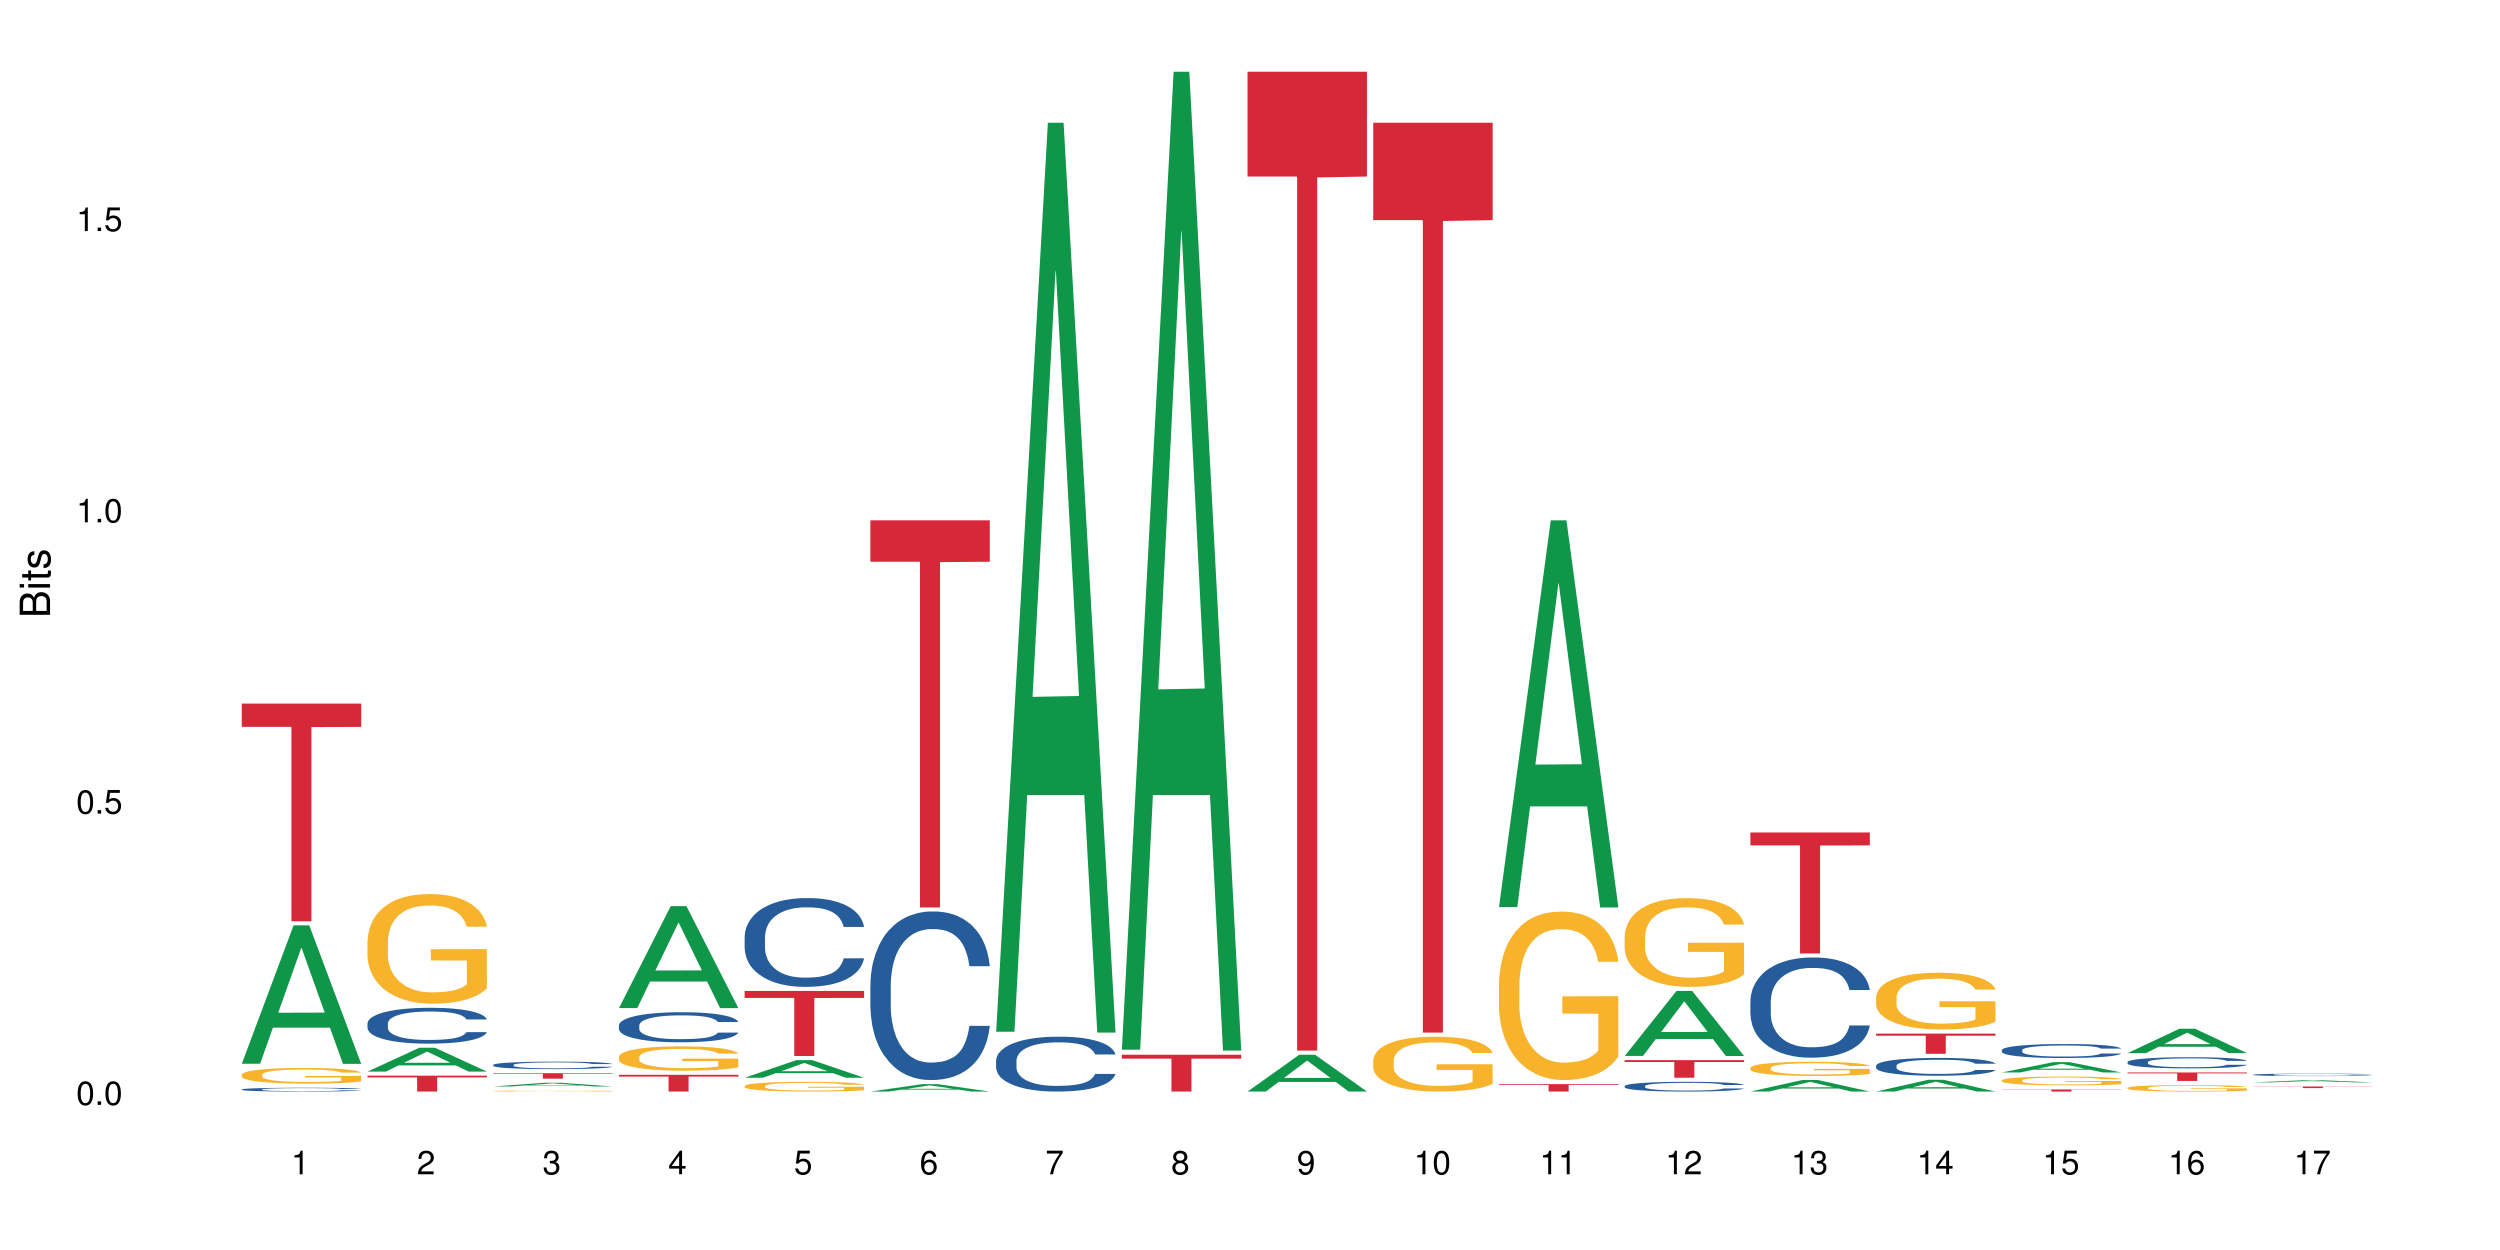 <?xml version="1.0" encoding="UTF-8"?>
<svg xmlns="http://www.w3.org/2000/svg" xmlns:xlink="http://www.w3.org/1999/xlink" width="720pt" height="360pt" viewBox="0 0 720 360" version="1.1">
<defs>
<g>
<symbol overflow="visible" id="glyph0-0">
<path style="stroke:none;" d=""/>
</symbol>
<symbol overflow="visible" id="glyph0-1">
<path style="stroke:none;" d="M 2.641 -6.797 C 2 -6.797 1.422 -6.531 1.078 -6.047 C 0.641 -5.453 0.406 -4.547 0.406 -3.297 C 0.406 -1 1.188 0.219 2.641 0.219 C 4.078 0.219 4.859 -1 4.859 -3.234 C 4.859 -4.562 4.656 -5.438 4.203 -6.047 C 3.844 -6.531 3.281 -6.797 2.641 -6.797 Z M 2.641 -6.047 C 3.547 -6.047 4 -5.125 4 -3.312 C 4 -1.375 3.562 -0.484 2.625 -0.484 C 1.734 -0.484 1.281 -1.422 1.281 -3.281 C 1.281 -5.141 1.734 -6.047 2.641 -6.047 Z M 2.641 -6.047 "/>
</symbol>
<symbol overflow="visible" id="glyph0-2">
<path style="stroke:none;" d="M 1.828 -1 L 0.828 -1 L 0.828 0 L 1.828 0 Z M 1.828 -1 "/>
</symbol>
<symbol overflow="visible" id="glyph0-3">
<path style="stroke:none;" d="M 4.562 -6.797 L 1.062 -6.797 L 0.547 -3.094 L 1.328 -3.094 C 1.719 -3.562 2.047 -3.734 2.578 -3.734 C 3.484 -3.734 4.062 -3.109 4.062 -2.094 C 4.062 -1.125 3.484 -0.531 2.578 -0.531 C 1.828 -0.531 1.375 -0.906 1.188 -1.672 L 0.328 -1.672 C 0.453 -1.109 0.547 -0.844 0.75 -0.594 C 1.125 -0.078 1.828 0.219 2.594 0.219 C 3.969 0.219 4.922 -0.781 4.922 -2.219 C 4.922 -3.562 4.031 -4.484 2.719 -4.484 C 2.25 -4.484 1.859 -4.359 1.469 -4.062 L 1.734 -5.969 L 4.562 -5.969 Z M 4.562 -6.797 "/>
</symbol>
<symbol overflow="visible" id="glyph0-4">
<path style="stroke:none;" d="M 2.484 -4.844 L 2.484 0 L 3.328 0 L 3.328 -6.797 L 2.766 -6.797 C 2.469 -5.75 2.281 -5.609 0.984 -5.453 L 0.984 -4.844 Z M 2.484 -4.844 "/>
</symbol>
<symbol overflow="visible" id="glyph0-5">
<path style="stroke:none;" d="M 4.859 -0.828 L 1.281 -0.828 C 1.359 -1.391 1.672 -1.75 2.5 -2.234 L 3.469 -2.75 C 4.406 -3.266 4.906 -3.969 4.906 -4.812 C 4.906 -5.375 4.672 -5.906 4.266 -6.266 C 3.859 -6.625 3.375 -6.797 2.719 -6.797 C 1.859 -6.797 1.219 -6.5 0.844 -5.922 C 0.609 -5.562 0.5 -5.125 0.484 -4.438 L 1.328 -4.438 C 1.359 -4.906 1.406 -5.188 1.531 -5.406 C 1.75 -5.812 2.188 -6.062 2.703 -6.062 C 3.469 -6.062 4.031 -5.516 4.031 -4.781 C 4.031 -4.25 3.719 -3.797 3.125 -3.438 L 2.234 -2.938 C 0.812 -2.141 0.406 -1.5 0.328 0 L 4.859 0 Z M 4.859 -0.828 "/>
</symbol>
<symbol overflow="visible" id="glyph0-6">
<path style="stroke:none;" d="M 2.125 -3.125 L 2.578 -3.125 C 3.516 -3.125 3.984 -2.703 3.984 -1.891 C 3.984 -1.031 3.469 -0.531 2.578 -0.531 C 1.656 -0.531 1.203 -0.984 1.156 -1.969 L 0.312 -1.969 C 0.344 -1.422 0.438 -1.078 0.609 -0.766 C 0.953 -0.109 1.625 0.219 2.547 0.219 C 3.953 0.219 4.859 -0.609 4.859 -1.906 C 4.859 -2.766 4.516 -3.25 3.703 -3.516 C 4.344 -3.766 4.656 -4.25 4.656 -4.938 C 4.656 -6.109 3.875 -6.797 2.578 -6.797 C 1.203 -6.797 0.484 -6.047 0.453 -4.609 L 1.297 -4.609 C 1.312 -5.016 1.344 -5.25 1.453 -5.453 C 1.641 -5.828 2.062 -6.062 2.594 -6.062 C 3.344 -6.062 3.797 -5.625 3.797 -4.906 C 3.797 -4.422 3.609 -4.141 3.25 -3.984 C 3.016 -3.891 2.719 -3.844 2.125 -3.844 Z M 2.125 -3.125 "/>
</symbol>
<symbol overflow="visible" id="glyph0-7">
<path style="stroke:none;" d="M 3.141 -1.625 L 3.141 0 L 3.984 0 L 3.984 -1.625 L 4.984 -1.625 L 4.984 -2.391 L 3.984 -2.391 L 3.984 -6.797 L 3.359 -6.797 L 0.266 -2.516 L 0.266 -1.625 Z M 3.141 -2.391 L 1 -2.391 L 3.141 -5.359 Z M 3.141 -2.391 "/>
</symbol>
<symbol overflow="visible" id="glyph0-8">
<path style="stroke:none;" d="M 4.781 -5.031 C 4.609 -6.141 3.891 -6.797 2.844 -6.797 C 2.094 -6.797 1.422 -6.438 1.031 -5.828 C 0.609 -5.172 0.406 -4.344 0.406 -3.094 C 0.406 -1.953 0.578 -1.234 0.984 -0.625 C 1.359 -0.078 1.953 0.219 2.703 0.219 C 3.984 0.219 4.922 -0.734 4.922 -2.078 C 4.922 -3.344 4.062 -4.234 2.844 -4.234 C 2.172 -4.234 1.641 -3.969 1.281 -3.469 C 1.281 -5.125 1.828 -6.047 2.797 -6.047 C 3.391 -6.047 3.797 -5.672 3.938 -5.031 Z M 2.734 -3.484 C 3.547 -3.484 4.062 -2.922 4.062 -2 C 4.062 -1.156 3.484 -0.531 2.703 -0.531 C 1.922 -0.531 1.328 -1.188 1.328 -2.047 C 1.328 -2.891 1.906 -3.484 2.734 -3.484 Z M 2.734 -3.484 "/>
</symbol>
<symbol overflow="visible" id="glyph0-9">
<path style="stroke:none;" d="M 4.984 -6.797 L 0.438 -6.797 L 0.438 -5.969 L 4.109 -5.969 C 2.5 -3.656 1.828 -2.234 1.328 0 L 2.219 0 C 2.594 -2.172 3.453 -4.047 4.984 -6.094 Z M 4.984 -6.797 "/>
</symbol>
<symbol overflow="visible" id="glyph0-10">
<path style="stroke:none;" d="M 3.75 -3.578 C 4.453 -4 4.688 -4.344 4.688 -4.984 C 4.688 -6.047 3.844 -6.797 2.641 -6.797 C 1.438 -6.797 0.594 -6.047 0.594 -4.984 C 0.594 -4.359 0.828 -4.016 1.516 -3.578 C 0.734 -3.203 0.359 -2.641 0.359 -1.891 C 0.359 -0.641 1.297 0.219 2.641 0.219 C 3.984 0.219 4.922 -0.641 4.922 -1.875 C 4.922 -2.641 4.531 -3.203 3.75 -3.578 Z M 2.641 -6.047 C 3.359 -6.047 3.812 -5.625 3.812 -4.969 C 3.812 -4.344 3.344 -3.922 2.641 -3.922 C 1.922 -3.922 1.453 -4.344 1.453 -4.984 C 1.453 -5.625 1.922 -6.047 2.641 -6.047 Z M 2.641 -3.203 C 3.484 -3.203 4.062 -2.672 4.062 -1.875 C 4.062 -1.062 3.484 -0.531 2.625 -0.531 C 1.797 -0.531 1.219 -1.078 1.219 -1.875 C 1.219 -2.672 1.797 -3.203 2.641 -3.203 Z M 2.641 -3.203 "/>
</symbol>
<symbol overflow="visible" id="glyph0-11">
<path style="stroke:none;" d="M 0.516 -1.547 C 0.672 -0.438 1.406 0.219 2.438 0.219 C 3.188 0.219 3.859 -0.141 4.266 -0.75 C 4.688 -1.406 4.891 -2.25 4.891 -3.484 C 4.891 -4.625 4.703 -5.359 4.312 -5.953 C 3.938 -6.5 3.344 -6.797 2.594 -6.797 C 1.297 -6.797 0.359 -5.844 0.359 -4.516 C 0.359 -3.25 1.234 -2.344 2.453 -2.344 C 3.094 -2.344 3.562 -2.578 4.016 -3.109 C 4 -1.453 3.469 -0.531 2.5 -0.531 C 1.906 -0.531 1.484 -0.906 1.359 -1.547 Z M 2.578 -6.062 C 3.375 -6.062 3.969 -5.406 3.969 -4.531 C 3.969 -3.688 3.375 -3.094 2.547 -3.094 C 1.734 -3.094 1.234 -3.672 1.234 -4.578 C 1.234 -5.438 1.797 -6.062 2.578 -6.062 Z M 2.578 -6.062 "/>
</symbol>
<symbol overflow="visible" id="glyph1-0">
<path style="stroke:none;" d=""/>
</symbol>
<symbol overflow="visible" id="glyph1-1">
<path style="stroke:none;" d="M 0 -0.953 L 0 -4.891 C 0 -5.719 -0.234 -6.344 -0.734 -6.797 C -1.188 -7.234 -1.812 -7.469 -2.5 -7.469 C -3.547 -7.469 -4.188 -7 -4.625 -5.875 C -4.984 -6.672 -5.641 -7.094 -6.531 -7.094 C -7.156 -7.094 -7.734 -6.859 -8.141 -6.391 C -8.562 -5.938 -8.75 -5.344 -8.75 -4.5 L -8.75 -0.953 Z M -4.984 -2.062 L -7.766 -2.062 L -7.766 -4.219 C -7.766 -4.844 -7.688 -5.203 -7.453 -5.5 C -7.219 -5.812 -6.859 -5.969 -6.375 -5.969 C -5.906 -5.969 -5.531 -5.812 -5.297 -5.5 C -5.062 -5.203 -4.984 -4.844 -4.984 -4.219 Z M -0.984 -2.062 L -4 -2.062 L -4 -4.781 C -4 -5.328 -3.859 -5.688 -3.578 -5.953 C -3.297 -6.219 -2.922 -6.359 -2.484 -6.359 C -2.062 -6.359 -1.688 -6.219 -1.406 -5.953 C -1.109 -5.688 -0.984 -5.328 -0.984 -4.781 Z M -0.984 -2.062 "/>
</symbol>
<symbol overflow="visible" id="glyph1-2">
<path style="stroke:none;" d="M -6.281 -1.797 L -6.281 -0.797 L 0 -0.797 L 0 -1.797 Z M -8.75 -1.797 L -8.75 -0.797 L -7.484 -0.797 L -7.484 -1.797 Z M -8.75 -1.797 "/>
</symbol>
<symbol overflow="visible" id="glyph1-3">
<path style="stroke:none;" d="M -6.281 -3.047 L -6.281 -2.016 L -8.016 -2.016 L -8.016 -1.016 L -6.281 -1.016 L -6.281 -0.172 L -5.469 -0.172 L -5.469 -1.016 L -0.719 -1.016 C -0.078 -1.016 0.281 -1.453 0.281 -2.234 C 0.281 -2.469 0.25 -2.719 0.188 -3.047 L -0.641 -3.047 C -0.609 -2.922 -0.594 -2.766 -0.594 -2.562 C -0.594 -2.141 -0.719 -2.016 -1.156 -2.016 L -5.469 -2.016 L -5.469 -3.047 Z M -6.281 -3.047 "/>
</symbol>
<symbol overflow="visible" id="glyph1-4">
<path style="stroke:none;" d="M -4.531 -5.25 C -5.766 -5.25 -6.469 -4.422 -6.469 -2.969 C -6.469 -1.516 -5.719 -0.562 -4.547 -0.562 C -3.562 -0.562 -3.094 -1.062 -2.734 -2.562 L -2.516 -3.484 C -2.344 -4.188 -2.094 -4.469 -1.625 -4.469 C -1.047 -4.469 -0.641 -3.875 -0.641 -3 C -0.641 -2.453 -0.797 -2 -1.062 -1.75 C -1.25 -1.594 -1.422 -1.531 -1.875 -1.469 L -1.875 -0.406 C -0.422 -0.453 0.281 -1.266 0.281 -2.922 C 0.281 -4.5 -0.5 -5.516 -1.719 -5.516 C -2.656 -5.516 -3.172 -4.984 -3.469 -3.734 L -3.703 -2.766 C -3.891 -1.953 -4.156 -1.609 -4.594 -1.609 C -5.172 -1.609 -5.547 -2.125 -5.547 -2.938 C -5.547 -3.75 -5.203 -4.172 -4.531 -4.203 Z M -4.531 -5.25 "/>
</symbol>
</g>
</defs>
<g id="surface65548">
<rect x="0" y="0" width="720" height="360" style="fill:rgb(100%,100%,100%);fill-opacity:1;stroke:none;"/>
<path style=" stroke:none;fill-rule:nonzero;fill:rgb(6.275%,58.824%,28.235%);fill-opacity:1;" d="M 69.629 306.348 L 69.668 306.312 L 84.551 266.504 L 89.07 266.504 L 104.027 306.387 L 98.77 306.387 L 95.023 295.977 L 78.598 295.977 L 74.922 306.348 L 69.629 306.348 L 80.176 291.668 L 93.516 291.633 L 86.863 273.02 L 86.789 272.984 L 86.719 273.098 L 80.141 291.633 L 80.176 291.668 Z M 69.629 306.348 "/>
<path style=" stroke:none;fill-rule:nonzero;fill:rgb(14.51%,36.078%,60%);fill-opacity:1;" d="M 69.629 313.75 L 69.672 313.746 L 69.672 313.723 L 69.797 313.684 L 70.09 313.637 L 70.383 313.602 L 71.141 313.543 L 72.188 313.488 L 73.277 313.441 L 74.074 313.418 L 74.789 313.395 L 76.426 313.359 L 77.473 313.34 L 78.605 313.324 L 79.992 313.305 L 80.996 313.297 L 83.262 313.277 L 84.941 313.273 L 86.242 313.27 L 89.051 313.27 L 90.73 313.273 L 91.945 313.277 L 93.289 313.285 L 94.422 313.297 L 96.391 313.316 L 98.152 313.344 L 98.949 313.363 L 100.207 313.395 L 101.172 313.422 L 101.844 313.449 L 102.602 313.488 L 103.27 313.531 L 103.773 313.582 L 104.027 313.625 L 98.152 313.625 L 97.859 313.586 L 97.523 313.555 L 96.895 313.516 L 96.266 313.484 L 95.387 313.457 L 94.586 313.438 L 93.496 313.418 L 92.531 313.406 L 91.527 313.395 L 90.562 313.391 L 88.715 313.383 L 86.574 313.383 L 85.777 313.387 L 84.145 313.395 L 83.262 313.402 L 82.004 313.414 L 81.121 313.43 L 80.074 313.449 L 79.359 313.465 L 78.48 313.492 L 77.852 313.516 L 77.137 313.547 L 76.719 313.574 L 76.34 313.602 L 76.004 313.633 L 75.754 313.668 L 75.586 313.707 L 75.5 313.742 L 75.5 313.898 L 75.586 313.938 L 75.797 313.977 L 76.34 314.039 L 77.137 314.094 L 78.062 314.137 L 78.941 314.164 L 79.445 314.18 L 80.117 314.195 L 81.164 314.215 L 82.676 314.234 L 83.555 314.242 L 84.898 314.25 L 86.281 314.258 L 88.129 314.258 L 89.766 314.25 L 90.855 314.246 L 91.988 314.238 L 93.539 314.223 L 94.504 314.207 L 95.344 314.188 L 95.973 314.168 L 96.391 314.152 L 97.02 314.121 L 97.523 314.086 L 97.902 314.051 L 98.152 314.016 L 104.027 314.016 L 103.773 314.055 L 103.398 314.098 L 103.02 314.125 L 102.434 314.16 L 101.762 314.191 L 100.797 314.227 L 100 314.25 L 98.949 314.273 L 97.984 314.293 L 96.938 314.312 L 95.387 314.332 L 94.379 314.34 L 93.289 314.352 L 91.988 314.359 L 90.352 314.367 L 88.59 314.371 L 86.953 314.371 L 85.191 314.367 L 83.891 314.363 L 82.172 314.355 L 80.031 314.336 L 78.48 314.316 L 77.266 314.301 L 76.215 314.277 L 75.039 314.25 L 73.531 314.207 L 72.609 314.172 L 71.977 314.145 L 71.266 314.105 L 70.762 314.07 L 70.176 314.016 L 69.754 313.941 L 69.629 313.887 Z M 69.629 313.75 "/>
<path style=" stroke:none;fill-rule:nonzero;fill:rgb(96.863%,70.196%,16.863%);fill-opacity:1;" d="M 69.629 309.504 L 69.672 309.5 L 69.672 309.418 L 69.84 309.23 L 70.258 308.977 L 70.805 308.766 L 71.391 308.598 L 71.77 308.512 L 72.398 308.387 L 72.941 308.297 L 74.328 308.113 L 76.09 307.938 L 77.055 307.863 L 78.145 307.793 L 79.695 307.715 L 80.41 307.688 L 82.59 307.621 L 85.066 307.578 L 87.793 307.566 L 89.051 307.57 L 90.77 307.586 L 93.121 307.633 L 94.461 307.672 L 95.512 307.715 L 96.602 307.77 L 97.945 307.852 L 99.203 307.949 L 100.207 308.051 L 101.215 308.172 L 102.055 308.305 L 102.766 308.449 L 103.398 308.625 L 103.773 308.77 L 104.027 308.914 L 98.195 308.914 L 97.859 308.77 L 97.48 308.656 L 96.852 308.52 L 96.223 308.422 L 95.594 308.344 L 94.422 308.234 L 93.414 308.168 L 92.156 308.113 L 90.938 308.074 L 89.555 308.051 L 88.715 308.043 L 86.492 308.043 L 84.48 308.07 L 83.305 308.102 L 82.465 308.137 L 81.289 308.199 L 80.578 308.246 L 80.156 308.281 L 78.898 308.41 L 78.062 308.523 L 77.598 308.602 L 77.012 308.727 L 76.594 308.84 L 76.133 309.004 L 75.879 309.129 L 75.543 309.41 L 75.5 310.152 L 75.629 310.309 L 75.879 310.477 L 76.215 310.629 L 76.719 310.785 L 77.223 310.902 L 78.102 311.066 L 78.859 311.172 L 79.445 311.242 L 80.578 311.355 L 81.039 311.391 L 82.129 311.465 L 83.262 311.523 L 84.645 311.574 L 85.695 311.598 L 87.371 311.617 L 89.512 311.617 L 92.027 311.594 L 93.625 311.562 L 94.715 311.527 L 95.426 311.5 L 96.309 311.453 L 96.938 311.41 L 97.523 311.367 L 98.238 311.297 L 98.238 310.309 L 87.875 310.305 L 87.875 309.844 L 103.984 309.84 L 104.027 311.453 L 103.145 311.566 L 102.055 311.672 L 101.004 311.754 L 99.914 311.824 L 98.363 311.902 L 97.105 311.953 L 95.176 312.012 L 93.414 312.047 L 91.566 312.074 L 89.934 312.086 L 88.004 312.09 L 86.281 312.082 L 84.438 312.055 L 82.969 312.023 L 81.625 311.98 L 80.285 311.93 L 78.605 311.84 L 77.516 311.77 L 76.383 311.684 L 75.25 311.582 L 74.242 311.469 L 73.574 311.383 L 72.902 311.285 L 72.188 311.16 L 71.516 311.02 L 71.012 310.891 L 70.551 310.746 L 70.215 310.609 L 69.883 310.426 L 69.715 310.277 L 69.629 310.148 Z M 69.629 309.504 "/>
<path style=" stroke:none;fill-rule:nonzero;fill:rgb(83.922%,15.686%,22.353%);fill-opacity:1;" d="M 69.629 202.633 L 104.027 202.633 L 104.027 209.344 L 89.691 209.402 L 89.691 265.324 L 83.922 265.324 L 83.922 209.461 L 83.84 209.344 L 69.629 209.344 Z M 69.629 202.633 "/>
<path style=" stroke:none;fill-rule:nonzero;fill:rgb(6.275%,58.824%,28.235%);fill-opacity:1;" d="M 105.836 308.613 L 105.871 308.609 L 120.758 301.754 L 125.277 301.754 L 140.234 308.621 L 134.977 308.621 L 131.23 306.828 L 114.805 306.828 L 111.129 308.613 L 105.836 308.613 L 116.383 306.086 L 129.723 306.082 L 123.07 302.875 L 122.996 302.867 L 122.926 302.887 L 116.348 306.082 L 116.383 306.086 Z M 105.836 308.613 "/>
<path style=" stroke:none;fill-rule:nonzero;fill:rgb(14.51%,36.078%,60%);fill-opacity:1;" d="M 105.836 294.746 L 105.879 294.734 L 105.879 294.508 L 106.004 294.148 L 106.297 293.699 L 106.59 293.387 L 107.348 292.828 L 108.395 292.293 L 109.484 291.879 L 110.281 291.633 L 110.996 291.441 L 112.633 291.094 L 113.68 290.914 L 114.812 290.754 L 116.195 290.594 L 117.203 290.5 L 119.469 290.348 L 121.148 290.281 L 122.449 290.254 L 125.258 290.254 L 126.938 290.293 L 128.152 290.34 L 129.496 290.414 L 130.629 290.5 L 132.598 290.707 L 134.359 290.973 L 135.156 291.121 L 136.414 291.414 L 137.379 291.699 L 138.051 291.941 L 138.809 292.293 L 139.477 292.715 L 139.98 293.199 L 140.234 293.602 L 134.359 293.602 L 134.066 293.227 L 133.73 292.934 L 133.102 292.547 L 132.473 292.273 L 131.59 292 L 130.793 291.82 L 129.703 291.641 L 128.738 291.527 L 127.734 291.441 L 126.77 291.387 L 124.922 291.328 L 122.781 291.328 L 121.984 291.348 L 120.352 291.426 L 119.469 291.492 L 118.211 291.621 L 117.328 291.746 L 116.281 291.934 L 115.566 292.094 L 114.688 292.34 L 114.059 292.555 L 113.344 292.867 L 112.926 293.102 L 112.547 293.367 L 112.211 293.68 L 111.961 294.008 L 111.793 294.359 L 111.707 294.695 L 111.707 296.16 L 111.793 296.5 L 112.004 296.895 L 112.547 297.469 L 113.344 297.969 L 114.27 298.367 L 115.148 298.648 L 115.652 298.781 L 116.324 298.934 L 117.371 299.121 L 118.883 299.309 L 119.762 299.383 L 121.105 299.461 L 122.488 299.496 L 124.336 299.496 L 125.973 299.461 L 127.062 299.414 L 128.195 299.336 L 129.746 299.176 L 130.711 299.027 L 131.551 298.848 L 132.18 298.668 L 132.598 298.516 L 133.227 298.223 L 133.73 297.902 L 134.109 297.574 L 134.359 297.254 L 140.234 297.254 L 139.98 297.629 L 139.605 298 L 139.227 298.273 L 138.641 298.602 L 137.969 298.895 L 137.004 299.223 L 136.207 299.441 L 135.156 299.676 L 134.191 299.855 L 133.145 300.016 L 131.59 300.207 L 130.586 300.301 L 129.496 300.383 L 128.195 300.461 L 126.559 300.527 L 124.797 300.562 L 123.16 300.574 L 121.398 300.555 L 120.098 300.516 L 118.379 300.43 L 116.238 300.262 L 114.688 300.082 L 113.469 299.902 L 112.422 299.715 L 111.246 299.461 L 109.738 299.047 L 108.816 298.723 L 108.184 298.461 L 107.473 298.094 L 106.969 297.762 L 106.383 297.234 L 105.961 296.566 L 105.836 296.047 Z M 105.836 294.746 "/>
<path style=" stroke:none;fill-rule:nonzero;fill:rgb(96.863%,70.196%,16.863%);fill-opacity:1;" d="M 105.836 271.016 L 105.879 270.988 L 105.879 270.41 L 106.047 269.113 L 106.465 267.324 L 107.012 265.852 L 107.598 264.699 L 107.977 264.094 L 108.605 263.227 L 109.148 262.594 L 110.535 261.293 L 112.297 260.082 L 113.262 259.562 L 114.352 259.07 L 115.902 258.523 L 116.617 258.32 L 118.797 257.859 L 121.273 257.57 L 124 257.484 L 125.258 257.516 L 126.977 257.629 L 129.328 257.945 L 130.668 258.234 L 131.719 258.523 L 132.809 258.898 L 134.152 259.477 L 135.41 260.168 L 136.414 260.859 L 137.422 261.727 L 138.262 262.648 L 138.973 263.66 L 139.605 264.871 L 139.98 265.879 L 140.234 266.891 L 134.402 266.891 L 134.066 265.879 L 133.688 265.102 L 133.059 264.148 L 132.43 263.457 L 131.801 262.91 L 130.629 262.16 L 129.621 261.699 L 128.363 261.293 L 127.145 261.035 L 125.762 260.859 L 124.922 260.805 L 122.699 260.805 L 120.688 261.004 L 119.512 261.234 L 118.672 261.465 L 117.496 261.898 L 116.785 262.246 L 116.363 262.477 L 115.105 263.371 L 114.27 264.18 L 113.805 264.727 L 113.219 265.594 L 112.801 266.371 L 112.34 267.523 L 112.086 268.391 L 111.75 270.352 L 111.707 275.547 L 111.836 276.641 L 112.086 277.824 L 112.422 278.863 L 112.926 279.957 L 113.43 280.797 L 114.309 281.922 L 115.066 282.672 L 115.652 283.16 L 116.785 283.941 L 117.246 284.199 L 118.336 284.719 L 119.469 285.121 L 120.852 285.469 L 121.902 285.641 L 123.578 285.785 L 125.719 285.785 L 128.234 285.613 L 129.828 285.383 L 130.922 285.152 L 131.633 284.949 L 132.516 284.633 L 133.145 284.344 L 133.73 284.027 L 134.445 283.535 L 134.445 276.641 L 124.082 276.613 L 124.082 273.383 L 140.191 273.352 L 140.234 284.633 L 139.352 285.41 L 138.262 286.16 L 137.211 286.738 L 136.121 287.23 L 134.57 287.777 L 133.312 288.125 L 131.383 288.527 L 129.621 288.785 L 127.773 288.961 L 126.137 289.047 L 124.211 289.074 L 122.488 289.016 L 120.645 288.844 L 119.176 288.613 L 117.832 288.324 L 116.492 287.949 L 114.812 287.344 L 113.723 286.855 L 112.59 286.246 L 111.457 285.527 L 110.449 284.746 L 109.781 284.141 L 109.109 283.449 L 108.395 282.586 L 107.723 281.602 L 107.219 280.707 L 106.758 279.699 L 106.422 278.746 L 106.09 277.449 L 105.922 276.41 L 105.836 275.516 Z M 105.836 271.016 "/>
<path style=" stroke:none;fill-rule:nonzero;fill:rgb(83.922%,15.686%,22.353%);fill-opacity:1;" d="M 105.836 309.801 L 140.234 309.801 L 140.234 310.289 L 125.898 310.293 L 125.898 314.371 L 120.129 314.371 L 120.129 310.301 L 120.047 310.289 L 105.836 310.289 Z M 105.836 309.801 "/>
<path style=" stroke:none;fill-rule:nonzero;fill:rgb(6.275%,58.824%,28.235%);fill-opacity:1;" d="M 142.043 312.898 L 142.078 312.898 L 156.965 311.828 L 161.484 311.828 L 176.441 312.902 L 171.184 312.902 L 167.438 312.621 L 151.012 312.621 L 147.336 312.898 L 142.043 312.898 L 152.59 312.504 L 165.93 312.504 L 159.277 312.004 L 159.203 312 L 159.133 312.004 L 152.555 312.504 L 152.59 312.504 Z M 142.043 312.898 "/>
<path style=" stroke:none;fill-rule:nonzero;fill:rgb(14.51%,36.078%,60%);fill-opacity:1;" d="M 142.043 306.691 L 142.086 306.688 L 142.086 306.641 L 142.211 306.566 L 142.504 306.473 L 142.797 306.406 L 143.555 306.289 L 144.602 306.18 L 145.691 306.094 L 146.488 306.039 L 147.203 306 L 148.84 305.93 L 149.887 305.891 L 151.02 305.859 L 152.402 305.824 L 153.41 305.805 L 155.676 305.773 L 157.355 305.758 L 158.652 305.754 L 161.465 305.754 L 163.145 305.762 L 164.359 305.77 L 165.703 305.785 L 166.832 305.805 L 168.805 305.848 L 170.566 305.902 L 171.363 305.934 L 172.621 305.996 L 173.586 306.055 L 174.258 306.105 L 175.012 306.18 L 175.684 306.266 L 176.188 306.367 L 176.441 306.453 L 170.566 306.453 L 170.273 306.375 L 169.938 306.312 L 169.309 306.23 L 168.68 306.176 L 167.797 306.117 L 167 306.082 L 165.91 306.043 L 164.945 306.02 L 163.941 306 L 162.977 305.988 L 161.129 305.977 L 158.988 305.977 L 158.191 305.98 L 156.559 305.996 L 155.676 306.012 L 154.418 306.039 L 153.535 306.062 L 152.488 306.105 L 151.773 306.137 L 150.895 306.188 L 150.266 306.234 L 149.551 306.297 L 149.133 306.348 L 148.754 306.402 L 148.418 306.469 L 148.168 306.535 L 148 306.609 L 147.914 306.68 L 147.914 306.984 L 148 307.055 L 148.211 307.137 L 148.754 307.258 L 149.551 307.363 L 150.473 307.445 L 151.355 307.504 L 151.859 307.531 L 152.531 307.562 L 153.578 307.602 L 155.09 307.641 L 155.969 307.656 L 157.312 307.672 L 158.695 307.68 L 160.543 307.68 L 162.18 307.672 L 163.27 307.664 L 164.402 307.648 L 165.953 307.613 L 166.918 307.582 L 167.758 307.547 L 168.387 307.508 L 168.805 307.477 L 169.434 307.414 L 169.938 307.348 L 170.316 307.281 L 170.566 307.211 L 176.441 307.211 L 176.188 307.293 L 175.812 307.367 L 175.434 307.426 L 174.848 307.492 L 174.176 307.555 L 173.211 307.625 L 172.414 307.668 L 171.363 307.719 L 170.398 307.754 L 169.352 307.789 L 167.797 307.828 L 166.793 307.848 L 165.703 307.867 L 164.402 307.883 L 162.766 307.895 L 161.004 307.902 L 159.367 307.906 L 157.605 307.902 L 156.305 307.895 L 154.586 307.875 L 152.445 307.84 L 150.895 307.801 L 149.676 307.766 L 148.629 307.727 L 147.453 307.672 L 145.945 307.586 L 145.02 307.52 L 144.391 307.465 L 143.68 307.387 L 143.176 307.32 L 142.59 307.207 L 142.168 307.07 L 142.043 306.961 Z M 142.043 306.691 "/>
<path style=" stroke:none;fill-rule:nonzero;fill:rgb(96.863%,70.196%,16.863%);fill-opacity:1;" d="M 142.043 314.203 L 142.086 314.203 L 142.086 314.199 L 142.254 314.188 L 142.672 314.172 L 143.219 314.156 L 143.805 314.148 L 144.184 314.141 L 144.812 314.133 L 145.355 314.129 L 146.742 314.117 L 148.504 314.105 L 149.469 314.102 L 150.559 314.094 L 152.109 314.09 L 152.824 314.09 L 155.004 314.086 L 157.48 314.082 L 163.184 314.082 L 165.535 314.086 L 166.875 314.086 L 167.926 314.09 L 169.016 314.094 L 170.359 314.098 L 171.617 314.105 L 172.621 314.113 L 173.629 314.121 L 174.469 314.129 L 175.18 314.137 L 175.812 314.148 L 176.188 314.156 L 176.441 314.168 L 170.609 314.168 L 170.273 314.156 L 169.895 314.152 L 169.266 314.141 L 168.637 314.137 L 168.008 314.129 L 166.832 314.125 L 165.828 314.121 L 164.57 314.117 L 163.352 314.113 L 161.969 314.113 L 161.129 314.109 L 158.906 314.109 L 156.891 314.113 L 155.719 314.113 L 154.879 314.117 L 153.703 314.121 L 152.992 314.125 L 152.57 314.125 L 151.312 314.133 L 150.473 314.141 L 150.012 314.148 L 149.426 314.156 L 149.008 314.164 L 148.547 314.172 L 148.293 314.18 L 147.957 314.199 L 147.914 314.246 L 148.043 314.258 L 148.293 314.266 L 148.629 314.277 L 149.637 314.293 L 150.516 314.305 L 151.273 314.312 L 151.859 314.316 L 152.992 314.324 L 153.453 314.324 L 154.543 314.332 L 155.676 314.336 L 157.059 314.336 L 158.109 314.34 L 164.441 314.34 L 166.035 314.336 L 167.129 314.336 L 167.84 314.332 L 168.723 314.328 L 169.352 314.328 L 169.938 314.324 L 170.652 314.32 L 170.652 314.258 L 160.289 314.258 L 160.289 314.227 L 176.398 314.227 L 176.441 314.328 L 175.559 314.336 L 174.469 314.344 L 173.418 314.348 L 172.328 314.355 L 170.777 314.359 L 169.52 314.363 L 167.59 314.367 L 165.828 314.367 L 163.98 314.371 L 158.695 314.371 L 156.852 314.367 L 155.383 314.367 L 154.039 314.363 L 152.699 314.359 L 151.02 314.355 L 149.93 314.352 L 148.797 314.344 L 147.664 314.34 L 146.656 314.332 L 145.984 314.324 L 145.316 314.32 L 144.602 314.312 L 143.93 314.301 L 143.426 314.293 L 142.965 314.285 L 142.629 314.277 L 142.293 314.266 L 142.129 314.254 L 142.043 314.246 Z M 142.043 314.203 "/>
<path style=" stroke:none;fill-rule:nonzero;fill:rgb(83.922%,15.686%,22.353%);fill-opacity:1;" d="M 142.043 309.086 L 176.441 309.086 L 176.441 309.25 L 162.105 309.254 L 162.105 310.648 L 156.336 310.648 L 156.336 309.254 L 156.254 309.25 L 142.043 309.25 Z M 142.043 309.086 "/>
<path style=" stroke:none;fill-rule:nonzero;fill:rgb(6.275%,58.824%,28.235%);fill-opacity:1;" d="M 178.25 290.32 L 178.285 290.293 L 193.172 260.957 L 197.691 260.957 L 212.648 290.348 L 207.391 290.348 L 203.645 282.676 L 187.219 282.676 L 183.543 290.32 L 178.25 290.32 L 188.797 279.504 L 202.137 279.473 L 195.484 265.758 L 195.41 265.73 L 195.34 265.812 L 188.762 279.473 L 188.797 279.504 Z M 178.25 290.32 "/>
<path style=" stroke:none;fill-rule:nonzero;fill:rgb(14.51%,36.078%,60%);fill-opacity:1;" d="M 178.25 295.289 L 178.293 295.281 L 178.293 295.094 L 178.418 294.793 L 178.711 294.414 L 179.004 294.152 L 179.762 293.688 L 180.809 293.234 L 181.898 292.887 L 182.695 292.684 L 183.41 292.523 L 185.047 292.23 L 186.094 292.082 L 187.227 291.949 L 188.609 291.812 L 189.617 291.734 L 191.883 291.605 L 193.562 291.551 L 194.859 291.527 L 197.672 291.527 L 199.348 291.559 L 200.566 291.598 L 201.91 291.664 L 203.039 291.734 L 205.012 291.906 L 206.773 292.129 L 207.57 292.254 L 208.828 292.5 L 209.793 292.738 L 210.465 292.941 L 211.219 293.234 L 211.891 293.59 L 212.395 293.996 L 212.648 294.336 L 206.773 294.336 L 206.48 294.02 L 206.145 293.773 L 205.516 293.449 L 204.887 293.219 L 204.004 292.992 L 203.207 292.84 L 202.117 292.691 L 201.152 292.594 L 200.148 292.523 L 199.184 292.477 L 197.336 292.43 L 195.195 292.43 L 194.398 292.445 L 192.766 292.508 L 191.883 292.562 L 190.625 292.676 L 189.742 292.777 L 188.695 292.934 L 187.98 293.07 L 187.102 293.273 L 186.473 293.457 L 185.758 293.719 L 185.34 293.914 L 184.961 294.137 L 184.625 294.398 L 184.375 294.676 L 184.207 294.969 L 184.121 295.25 L 184.121 296.477 L 184.207 296.762 L 184.418 297.094 L 184.961 297.574 L 185.758 297.996 L 186.68 298.328 L 187.562 298.562 L 188.066 298.676 L 188.738 298.801 L 189.785 298.957 L 191.297 299.117 L 192.176 299.18 L 193.52 299.242 L 194.902 299.273 L 196.75 299.273 L 198.387 299.242 L 199.477 299.203 L 200.609 299.141 L 202.16 299.008 L 203.125 298.879 L 203.965 298.73 L 204.594 298.578 L 205.012 298.453 L 205.641 298.207 L 206.145 297.938 L 206.523 297.664 L 206.773 297.395 L 212.648 297.395 L 212.395 297.711 L 212.016 298.02 L 211.641 298.246 L 211.055 298.523 L 210.383 298.77 L 209.418 299.047 L 208.621 299.227 L 207.57 299.426 L 206.605 299.574 L 205.559 299.711 L 204.004 299.867 L 203 299.945 L 201.91 300.02 L 200.609 300.082 L 198.973 300.137 L 197.211 300.168 L 195.574 300.176 L 193.812 300.16 L 192.512 300.129 L 190.793 300.059 L 188.652 299.914 L 187.102 299.766 L 185.883 299.613 L 184.836 299.457 L 183.66 299.242 L 182.152 298.895 L 181.227 298.625 L 180.598 298.406 L 179.887 298.098 L 179.383 297.82 L 178.797 297.379 L 178.375 296.816 L 178.25 296.383 Z M 178.25 295.289 "/>
<path style=" stroke:none;fill-rule:nonzero;fill:rgb(96.863%,70.196%,16.863%);fill-opacity:1;" d="M 178.25 304.359 L 178.293 304.352 L 178.293 304.223 L 178.461 303.934 L 178.879 303.539 L 179.426 303.211 L 180.012 302.957 L 180.391 302.82 L 181.02 302.629 L 181.562 302.488 L 182.949 302.199 L 184.711 301.93 L 185.676 301.816 L 186.766 301.707 L 188.316 301.586 L 189.031 301.543 L 191.211 301.438 L 193.688 301.375 L 196.414 301.355 L 197.672 301.363 L 199.391 301.387 L 201.742 301.457 L 203.082 301.523 L 204.133 301.586 L 205.223 301.668 L 206.562 301.797 L 207.824 301.949 L 208.828 302.105 L 209.836 302.297 L 210.676 302.5 L 211.387 302.727 L 212.016 302.996 L 212.395 303.219 L 212.648 303.441 L 206.816 303.441 L 206.48 303.219 L 206.102 303.047 L 205.473 302.836 L 204.844 302.68 L 204.215 302.559 L 203.039 302.391 L 202.035 302.289 L 200.777 302.199 L 199.559 302.145 L 198.176 302.105 L 197.336 302.09 L 195.113 302.09 L 193.098 302.137 L 191.926 302.188 L 191.086 302.238 L 189.91 302.336 L 189.199 302.41 L 188.777 302.465 L 187.52 302.66 L 186.68 302.84 L 186.219 302.961 L 185.633 303.156 L 185.215 303.328 L 184.754 303.582 L 184.5 303.773 L 184.164 304.211 L 184.121 305.363 L 184.25 305.605 L 184.5 305.867 L 184.836 306.098 L 185.34 306.344 L 185.844 306.527 L 186.723 306.777 L 187.48 306.945 L 188.066 307.055 L 189.199 307.227 L 189.66 307.285 L 190.75 307.398 L 191.883 307.488 L 193.266 307.566 L 194.316 307.602 L 195.992 307.637 L 198.133 307.637 L 200.648 307.598 L 202.242 307.547 L 203.336 307.496 L 204.047 307.449 L 204.93 307.379 L 205.559 307.316 L 206.145 307.246 L 206.859 307.137 L 206.859 305.605 L 196.496 305.602 L 196.496 304.883 L 212.605 304.875 L 212.648 307.379 L 211.766 307.551 L 210.676 307.719 L 209.625 307.848 L 208.535 307.957 L 206.984 308.078 L 205.727 308.152 L 203.797 308.242 L 202.035 308.301 L 200.188 308.34 L 198.551 308.359 L 196.621 308.363 L 194.902 308.352 L 193.059 308.312 L 191.59 308.262 L 190.246 308.199 L 188.906 308.117 L 187.227 307.98 L 186.137 307.871 L 185.004 307.738 L 183.871 307.578 L 182.863 307.406 L 182.191 307.27 L 181.523 307.117 L 180.809 306.926 L 180.137 306.707 L 179.633 306.508 L 179.172 306.285 L 178.836 306.074 L 178.5 305.785 L 178.336 305.555 L 178.25 305.355 Z M 178.25 304.359 "/>
<path style=" stroke:none;fill-rule:nonzero;fill:rgb(83.922%,15.686%,22.353%);fill-opacity:1;" d="M 178.25 309.543 L 212.648 309.543 L 212.648 310.062 L 198.312 310.066 L 198.312 314.371 L 192.543 314.371 L 192.543 310.07 L 192.461 310.062 L 178.25 310.062 Z M 178.25 309.543 "/>
<path style=" stroke:none;fill-rule:nonzero;fill:rgb(6.275%,58.824%,28.235%);fill-opacity:1;" d="M 214.457 310.383 L 214.492 310.379 L 229.379 305.309 L 233.898 305.309 L 248.855 310.387 L 243.598 310.387 L 239.852 309.062 L 223.422 309.062 L 219.75 310.383 L 214.457 310.383 L 225.004 308.516 L 238.344 308.508 L 231.691 306.141 L 231.617 306.137 L 231.547 306.148 L 224.969 308.508 L 225.004 308.516 Z M 214.457 310.383 "/>
<path style=" stroke:none;fill-rule:nonzero;fill:rgb(14.51%,36.078%,60%);fill-opacity:1;" d="M 214.457 269.781 L 214.5 269.758 L 214.5 269.195 L 214.625 268.309 L 214.918 267.188 L 215.211 266.418 L 215.969 265.039 L 217.016 263.707 L 218.105 262.68 L 218.902 262.07 L 219.617 261.602 L 221.254 260.738 L 222.301 260.297 L 223.434 259.898 L 224.816 259.5 L 225.824 259.266 L 228.09 258.895 L 229.77 258.73 L 231.066 258.66 L 233.879 258.66 L 235.555 258.754 L 236.773 258.871 L 238.117 259.059 L 239.246 259.266 L 241.219 259.781 L 242.98 260.434 L 243.777 260.809 L 245.035 261.535 L 246 262.234 L 246.672 262.84 L 247.426 263.707 L 248.098 264.758 L 248.602 265.949 L 248.855 266.953 L 242.98 266.953 L 242.688 266.02 L 242.352 265.293 L 241.723 264.336 L 241.094 263.66 L 240.211 262.98 L 239.414 262.539 L 238.324 262.094 L 237.359 261.812 L 236.352 261.602 L 235.391 261.465 L 233.543 261.324 L 231.402 261.324 L 230.605 261.371 L 228.973 261.559 L 228.09 261.719 L 226.832 262.047 L 225.949 262.352 L 224.902 262.816 L 224.188 263.215 L 223.309 263.824 L 222.68 264.359 L 221.965 265.133 L 221.547 265.715 L 221.168 266.371 L 220.832 267.141 L 220.582 267.957 L 220.414 268.824 L 220.328 269.664 L 220.328 273.285 L 220.414 274.125 L 220.625 275.105 L 221.168 276.531 L 221.965 277.77 L 222.887 278.75 L 223.77 279.453 L 224.273 279.781 L 224.945 280.152 L 225.992 280.621 L 227.504 281.09 L 228.383 281.273 L 229.727 281.461 L 231.109 281.555 L 232.957 281.555 L 234.59 281.461 L 235.684 281.344 L 236.816 281.156 L 238.367 280.762 L 239.332 280.387 L 240.172 279.941 L 240.801 279.5 L 241.219 279.125 L 241.848 278.402 L 242.352 277.605 L 242.73 276.789 L 242.98 275.996 L 248.855 275.996 L 248.602 276.93 L 248.223 277.84 L 247.848 278.52 L 247.258 279.336 L 246.59 280.059 L 245.625 280.879 L 244.828 281.414 L 243.777 282 L 242.812 282.441 L 241.766 282.84 L 240.211 283.309 L 239.207 283.543 L 238.117 283.75 L 236.816 283.938 L 235.18 284.102 L 233.418 284.195 L 231.781 284.219 L 230.02 284.172 L 228.719 284.078 L 227 283.867 L 224.859 283.449 L 223.309 283.004 L 222.09 282.559 L 221.043 282.094 L 219.867 281.461 L 218.359 280.434 L 217.434 279.641 L 216.805 278.984 L 216.094 278.074 L 215.59 277.258 L 215.004 275.949 L 214.582 274.289 L 214.457 273.004 Z M 214.457 269.781 "/>
<path style=" stroke:none;fill-rule:nonzero;fill:rgb(96.863%,70.196%,16.863%);fill-opacity:1;" d="M 214.457 312.77 L 214.5 312.766 L 214.5 312.715 L 214.668 312.598 L 215.086 312.441 L 215.633 312.309 L 216.219 312.207 L 216.598 312.152 L 217.227 312.078 L 217.77 312.02 L 219.156 311.906 L 220.918 311.797 L 221.883 311.754 L 222.973 311.707 L 224.523 311.66 L 225.238 311.641 L 227.418 311.602 L 229.895 311.574 L 232.621 311.566 L 233.879 311.57 L 235.598 311.582 L 237.949 311.609 L 239.289 311.633 L 240.34 311.66 L 241.43 311.691 L 242.77 311.746 L 244.031 311.805 L 245.035 311.867 L 246.043 311.945 L 246.883 312.027 L 247.594 312.117 L 248.223 312.223 L 248.602 312.312 L 248.855 312.402 L 243.023 312.402 L 242.688 312.312 L 242.309 312.242 L 241.68 312.16 L 241.051 312.098 L 240.422 312.051 L 239.246 311.984 L 238.242 311.941 L 236.984 311.906 L 235.766 311.883 L 234.383 311.867 L 233.543 311.863 L 231.32 311.863 L 229.305 311.879 L 228.133 311.902 L 227.293 311.922 L 226.117 311.961 L 225.406 311.988 L 224.984 312.012 L 223.727 312.09 L 222.887 312.16 L 222.426 312.211 L 221.84 312.289 L 221.422 312.355 L 220.957 312.457 L 220.707 312.535 L 220.371 312.711 L 220.328 313.172 L 220.457 313.266 L 220.707 313.371 L 221.043 313.465 L 221.547 313.562 L 222.051 313.637 L 222.93 313.734 L 223.684 313.801 L 224.273 313.848 L 225.406 313.914 L 225.867 313.938 L 226.957 313.984 L 228.09 314.02 L 229.473 314.051 L 230.523 314.066 L 232.199 314.078 L 234.34 314.078 L 236.855 314.062 L 238.449 314.043 L 239.543 314.023 L 240.254 314.004 L 241.137 313.977 L 241.766 313.949 L 242.352 313.922 L 243.066 313.879 L 243.066 313.266 L 232.703 313.266 L 232.703 312.977 L 248.812 312.977 L 248.855 313.977 L 247.973 314.047 L 246.883 314.113 L 245.832 314.164 L 244.742 314.207 L 243.191 314.254 L 241.934 314.285 L 240.004 314.32 L 238.242 314.344 L 236.395 314.359 L 234.758 314.367 L 232.828 314.371 L 231.109 314.367 L 229.266 314.352 L 227.797 314.328 L 226.453 314.305 L 225.113 314.27 L 223.434 314.219 L 222.344 314.172 L 221.211 314.121 L 220.078 314.055 L 219.07 313.988 L 218.398 313.934 L 217.73 313.871 L 217.016 313.793 L 216.344 313.707 L 215.84 313.629 L 215.379 313.539 L 215.043 313.453 L 214.707 313.34 L 214.539 313.246 L 214.457 313.168 Z M 214.457 312.77 "/>
<path style=" stroke:none;fill-rule:nonzero;fill:rgb(83.922%,15.686%,22.353%);fill-opacity:1;" d="M 214.457 285.398 L 248.855 285.398 L 248.855 287.402 L 234.52 287.422 L 234.52 304.129 L 228.75 304.129 L 228.75 287.438 L 228.668 287.402 L 214.457 287.402 Z M 214.457 285.398 "/>
<path style=" stroke:none;fill-rule:nonzero;fill:rgb(6.275%,58.824%,28.235%);fill-opacity:1;" d="M 250.664 314.367 L 250.699 314.367 L 265.582 312.234 L 270.105 312.234 L 285.062 314.371 L 279.805 314.371 L 276.059 313.812 L 259.629 313.812 L 255.957 314.367 L 250.664 314.367 L 261.211 313.582 L 274.551 313.582 L 267.898 312.586 L 267.824 312.582 L 267.754 312.59 L 261.176 313.582 L 261.211 313.582 Z M 250.664 314.367 "/>
<path style=" stroke:none;fill-rule:nonzero;fill:rgb(14.51%,36.078%,60%);fill-opacity:1;" d="M 250.664 283.641 L 250.707 283.598 L 250.707 282.531 L 250.832 280.848 L 251.125 278.719 L 251.418 277.254 L 252.176 274.637 L 253.223 272.109 L 254.312 270.156 L 255.109 269.004 L 255.824 268.113 L 257.461 266.473 L 258.508 265.629 L 259.641 264.875 L 261.023 264.121 L 262.031 263.68 L 264.297 262.969 L 265.977 262.66 L 267.273 262.527 L 270.086 262.527 L 271.762 262.703 L 272.98 262.926 L 274.32 263.281 L 275.453 263.68 L 277.426 264.656 L 279.188 265.898 L 279.984 266.605 L 281.242 267.98 L 282.207 269.312 L 282.879 270.465 L 283.633 272.109 L 284.305 274.105 L 284.809 276.367 L 285.062 278.273 L 279.188 278.273 L 278.895 276.5 L 278.559 275.125 L 277.93 273.305 L 277.301 272.02 L 276.418 270.73 L 275.621 269.891 L 274.531 269.047 L 273.566 268.516 L 272.559 268.113 L 271.594 267.848 L 269.75 267.582 L 267.609 267.582 L 266.812 267.672 L 265.18 268.027 L 264.297 268.336 L 263.039 268.957 L 262.156 269.535 L 261.109 270.422 L 260.395 271.176 L 259.516 272.328 L 258.887 273.352 L 258.172 274.812 L 257.754 275.922 L 257.375 277.164 L 257.039 278.629 L 256.789 280.18 L 256.621 281.824 L 256.535 283.418 L 256.535 290.297 L 256.621 291.895 L 256.832 293.754 L 257.375 296.461 L 258.172 298.812 L 259.094 300.676 L 259.977 302.008 L 260.48 302.629 L 261.152 303.336 L 262.199 304.227 L 263.711 305.113 L 264.59 305.469 L 265.934 305.82 L 267.316 306 L 269.164 306 L 270.797 305.82 L 271.891 305.602 L 273.023 305.246 L 274.574 304.492 L 275.539 303.781 L 276.379 302.938 L 277.008 302.094 L 277.426 301.387 L 278.055 300.012 L 278.559 298.504 L 278.938 296.949 L 279.188 295.441 L 285.062 295.441 L 284.809 297.215 L 284.43 298.945 L 284.055 300.234 L 283.465 301.785 L 282.797 303.16 L 281.832 304.715 L 281.035 305.734 L 279.984 306.844 L 279.02 307.684 L 277.973 308.438 L 276.418 309.328 L 275.414 309.77 L 274.32 310.168 L 273.023 310.523 L 271.387 310.836 L 269.625 311.012 L 267.988 311.055 L 266.227 310.969 L 264.926 310.789 L 263.207 310.391 L 261.066 309.594 L 259.516 308.75 L 258.297 307.906 L 257.25 307.02 L 256.074 305.82 L 254.566 303.871 L 253.641 302.363 L 253.012 301.121 L 252.301 299.391 L 251.797 297.836 L 251.211 295.352 L 250.789 292.203 L 250.664 289.762 Z M 250.664 283.641 "/>
<path style=" stroke:none;fill-rule:nonzero;fill:rgb(83.922%,15.686%,22.353%);fill-opacity:1;" d="M 250.664 149.848 L 285.062 149.848 L 285.062 161.781 L 270.727 161.887 L 270.727 261.348 L 264.957 261.348 L 264.957 161.992 L 264.875 161.781 L 250.664 161.781 Z M 250.664 149.848 "/>
<path style=" stroke:none;fill-rule:nonzero;fill:rgb(6.275%,58.824%,28.235%);fill-opacity:1;" d="M 286.871 297.145 L 286.906 296.898 L 301.789 35.352 L 306.312 35.352 L 321.27 297.391 L 316.012 297.391 L 312.266 228.988 L 295.836 228.988 L 292.164 297.145 L 286.871 297.145 L 297.418 200.695 L 310.758 200.449 L 304.105 78.164 L 304.031 77.918 L 303.961 78.656 L 297.383 200.449 L 297.418 200.695 Z M 286.871 297.145 "/>
<path style=" stroke:none;fill-rule:nonzero;fill:rgb(14.51%,36.078%,60%);fill-opacity:1;" d="M 286.871 305.445 L 286.914 305.43 L 286.914 305.082 L 287.039 304.535 L 287.332 303.84 L 287.625 303.363 L 288.383 302.512 L 289.43 301.688 L 290.52 301.055 L 291.316 300.676 L 292.031 300.387 L 293.668 299.855 L 294.715 299.578 L 295.848 299.336 L 297.23 299.09 L 298.238 298.945 L 300.504 298.715 L 302.184 298.613 L 303.48 298.57 L 306.293 298.57 L 307.969 298.625 L 309.188 298.699 L 310.527 298.812 L 311.66 298.945 L 313.633 299.262 L 315.395 299.668 L 316.191 299.898 L 317.449 300.344 L 318.414 300.777 L 319.086 301.152 L 319.84 301.688 L 320.512 302.34 L 321.016 303.074 L 321.27 303.695 L 315.395 303.695 L 315.102 303.117 L 314.766 302.672 L 314.137 302.078 L 313.508 301.66 L 312.625 301.242 L 311.828 300.965 L 310.738 300.691 L 309.773 300.52 L 308.766 300.387 L 307.801 300.301 L 305.957 300.215 L 303.816 300.215 L 303.02 300.242 L 301.383 300.359 L 300.504 300.461 L 299.246 300.664 L 298.363 300.852 L 297.316 301.141 L 296.602 301.387 L 295.723 301.762 L 295.094 302.094 L 294.379 302.57 L 293.961 302.93 L 293.582 303.336 L 293.246 303.812 L 292.996 304.316 L 292.828 304.852 L 292.742 305.371 L 292.742 307.609 L 292.828 308.129 L 293.039 308.738 L 293.582 309.617 L 294.379 310.383 L 295.301 310.992 L 296.184 311.426 L 296.688 311.625 L 297.359 311.855 L 298.406 312.145 L 299.918 312.434 L 300.797 312.551 L 302.141 312.668 L 303.523 312.723 L 305.371 312.723 L 307.004 312.668 L 308.098 312.594 L 309.23 312.477 L 310.781 312.234 L 311.746 312 L 312.586 311.727 L 313.215 311.453 L 313.633 311.223 L 314.262 310.773 L 314.766 310.281 L 315.145 309.777 L 315.395 309.285 L 321.27 309.285 L 321.016 309.863 L 320.637 310.426 L 320.262 310.848 L 319.672 311.352 L 319.004 311.801 L 318.039 312.305 L 317.242 312.637 L 316.191 313 L 315.227 313.273 L 314.18 313.52 L 312.625 313.809 L 311.621 313.953 L 310.527 314.082 L 309.23 314.199 L 307.594 314.297 L 305.832 314.355 L 304.195 314.371 L 302.434 314.34 L 301.133 314.285 L 299.414 314.152 L 297.273 313.895 L 295.723 313.621 L 294.504 313.344 L 293.457 313.055 L 292.281 312.668 L 290.773 312.031 L 289.848 311.539 L 289.219 311.137 L 288.508 310.57 L 288.004 310.066 L 287.418 309.258 L 286.996 308.23 L 286.871 307.438 Z M 286.871 305.445 "/>
<path style=" stroke:none;fill-rule:nonzero;fill:rgb(6.275%,58.824%,28.235%);fill-opacity:1;" d="M 323.078 302.309 L 323.113 302.047 L 337.996 20.664 L 342.52 20.664 L 357.473 302.574 L 352.219 302.574 L 348.473 228.988 L 332.043 228.988 L 328.371 302.309 L 323.078 302.309 L 333.625 198.547 L 346.965 198.281 L 340.312 66.723 L 340.238 66.457 L 340.164 67.25 L 333.59 198.281 L 333.625 198.547 Z M 323.078 302.309 "/>
<path style=" stroke:none;fill-rule:nonzero;fill:rgb(83.922%,15.686%,22.353%);fill-opacity:1;" d="M 323.078 303.754 L 357.473 303.754 L 357.473 304.891 L 343.141 304.902 L 343.141 314.371 L 337.371 314.371 L 337.371 304.91 L 337.289 304.891 L 323.078 304.891 Z M 323.078 303.754 "/>
<path style=" stroke:none;fill-rule:nonzero;fill:rgb(6.275%,58.824%,28.235%);fill-opacity:1;" d="M 359.285 314.359 L 359.32 314.352 L 374.203 303.754 L 378.727 303.754 L 393.68 314.371 L 388.426 314.371 L 384.68 311.598 L 368.25 311.598 L 364.578 314.359 L 359.285 314.359 L 369.832 310.453 L 383.172 310.441 L 376.52 305.488 L 376.445 305.48 L 376.371 305.508 L 369.797 310.441 L 369.832 310.453 Z M 359.285 314.359 "/>
<path style=" stroke:none;fill-rule:nonzero;fill:rgb(83.922%,15.686%,22.353%);fill-opacity:1;" d="M 359.285 20.664 L 393.68 20.664 L 393.68 50.84 L 379.348 51.105 L 379.348 302.574 L 373.578 302.574 L 373.578 51.367 L 373.496 50.84 L 359.285 50.84 Z M 359.285 20.664 "/>
<path style=" stroke:none;fill-rule:nonzero;fill:rgb(96.863%,70.196%,16.863%);fill-opacity:1;" d="M 395.492 305.336 L 395.535 305.324 L 395.535 305.035 L 395.703 304.383 L 396.121 303.488 L 396.668 302.754 L 397.254 302.176 L 397.633 301.875 L 398.262 301.441 L 398.805 301.121 L 400.191 300.473 L 401.953 299.867 L 402.918 299.609 L 404.008 299.363 L 405.559 299.09 L 406.273 298.988 L 408.453 298.758 L 410.93 298.613 L 413.656 298.57 L 414.914 298.582 L 416.633 298.641 L 418.98 298.801 L 420.324 298.945 L 421.375 299.09 L 422.465 299.277 L 423.805 299.562 L 425.066 299.91 L 426.07 300.258 L 427.078 300.691 L 427.918 301.152 L 428.629 301.656 L 429.258 302.262 L 429.637 302.77 L 429.887 303.273 L 424.059 303.273 L 423.723 302.77 L 423.344 302.379 L 422.715 301.902 L 422.086 301.555 L 421.457 301.281 L 420.281 300.906 L 419.277 300.676 L 418.016 300.473 L 416.801 300.344 L 415.418 300.258 L 414.578 300.227 L 412.355 300.227 L 410.34 300.328 L 409.168 300.445 L 408.328 300.559 L 407.152 300.777 L 406.441 300.949 L 406.02 301.066 L 404.762 301.512 L 403.922 301.918 L 403.461 302.191 L 402.875 302.625 L 402.453 303.012 L 401.992 303.59 L 401.742 304.023 L 401.406 305.004 L 401.363 307.602 L 401.492 308.152 L 401.742 308.742 L 402.078 309.262 L 402.582 309.809 L 403.086 310.23 L 403.965 310.793 L 404.719 311.168 L 405.309 311.414 L 406.441 311.801 L 406.902 311.934 L 407.992 312.191 L 409.125 312.395 L 410.508 312.566 L 411.559 312.652 L 413.234 312.727 L 415.375 312.727 L 417.891 312.641 L 419.484 312.523 L 420.578 312.406 L 421.289 312.309 L 422.172 312.148 L 422.801 312.004 L 423.387 311.844 L 424.102 311.602 L 424.102 308.152 L 413.738 308.137 L 413.738 306.52 L 429.848 306.504 L 429.887 312.148 L 429.008 312.539 L 427.918 312.914 L 426.867 313.203 L 425.777 313.445 L 424.227 313.723 L 422.969 313.895 L 421.039 314.098 L 419.277 314.227 L 417.43 314.312 L 415.793 314.355 L 413.863 314.371 L 412.145 314.34 L 410.301 314.254 L 408.832 314.141 L 407.488 313.996 L 406.145 313.809 L 404.469 313.504 L 403.379 313.258 L 402.246 312.957 L 401.113 312.594 L 400.105 312.207 L 399.434 311.902 L 398.766 311.555 L 398.051 311.125 L 397.379 310.633 L 396.875 310.188 L 396.414 309.68 L 396.078 309.203 L 395.742 308.555 L 395.574 308.035 L 395.492 307.59 Z M 395.492 305.336 "/>
<path style=" stroke:none;fill-rule:nonzero;fill:rgb(83.922%,15.686%,22.353%);fill-opacity:1;" d="M 395.492 35.352 L 429.887 35.352 L 429.887 63.402 L 415.555 63.648 L 415.555 297.391 L 409.785 297.391 L 409.785 63.895 L 409.703 63.402 L 395.492 63.402 Z M 395.492 35.352 "/>
<path style=" stroke:none;fill-rule:nonzero;fill:rgb(6.275%,58.824%,28.235%);fill-opacity:1;" d="M 431.699 261.242 L 431.734 261.137 L 446.617 149.848 L 451.141 149.848 L 466.094 261.348 L 460.84 261.348 L 457.094 232.242 L 440.664 232.242 L 436.992 261.242 L 431.699 261.242 L 442.246 220.203 L 455.586 220.098 L 448.934 168.066 L 448.859 167.961 L 448.785 168.273 L 442.207 220.098 L 442.246 220.203 Z M 431.699 261.242 "/>
<path style=" stroke:none;fill-rule:nonzero;fill:rgb(96.863%,70.196%,16.863%);fill-opacity:1;" d="M 431.699 283.312 L 431.742 283.27 L 431.742 282.383 L 431.91 280.387 L 432.328 277.641 L 432.875 275.379 L 433.461 273.605 L 433.84 272.676 L 434.469 271.344 L 435.012 270.371 L 436.398 268.375 L 438.16 266.516 L 439.125 265.715 L 440.215 264.965 L 441.766 264.121 L 442.48 263.812 L 444.66 263.102 L 447.137 262.66 L 449.863 262.527 L 451.121 262.57 L 452.84 262.746 L 455.188 263.234 L 456.531 263.68 L 457.582 264.121 L 458.672 264.695 L 460.012 265.582 L 461.27 266.648 L 462.277 267.711 L 463.285 269.039 L 464.125 270.457 L 464.836 272.012 L 465.465 273.871 L 465.844 275.422 L 466.094 276.973 L 460.266 276.973 L 459.93 275.422 L 459.551 274.227 L 458.922 272.762 L 458.293 271.699 L 457.664 270.859 L 456.488 269.707 L 455.484 268.996 L 454.223 268.375 L 453.008 267.977 L 451.625 267.711 L 450.785 267.621 L 448.562 267.621 L 446.547 267.934 L 445.375 268.289 L 444.535 268.641 L 443.359 269.305 L 442.648 269.84 L 442.227 270.191 L 440.969 271.566 L 440.129 272.809 L 439.668 273.648 L 439.082 274.98 L 438.66 276.176 L 438.199 277.949 L 437.949 279.277 L 437.613 282.293 L 437.57 290.27 L 437.695 291.953 L 437.949 293.773 L 438.285 295.367 L 438.789 297.051 L 439.293 298.336 L 440.172 300.066 L 440.926 301.219 L 441.516 301.973 L 442.648 303.168 L 443.109 303.566 L 444.199 304.363 L 445.332 304.984 L 446.715 305.516 L 447.766 305.781 L 449.441 306.004 L 451.582 306.004 L 454.098 305.738 L 455.691 305.383 L 456.781 305.027 L 457.496 304.719 L 458.379 304.23 L 459.008 303.789 L 459.594 303.301 L 460.309 302.547 L 460.309 291.953 L 449.945 291.91 L 449.945 286.945 L 466.055 286.902 L 466.094 304.23 L 465.215 305.43 L 464.125 306.582 L 463.074 307.465 L 461.984 308.219 L 460.434 309.062 L 459.176 309.594 L 457.246 310.215 L 455.484 310.613 L 453.637 310.879 L 452 311.012 L 450.07 311.055 L 448.352 310.969 L 446.508 310.703 L 445.039 310.348 L 443.695 309.902 L 442.352 309.328 L 440.676 308.398 L 439.586 307.645 L 438.453 306.715 L 437.32 305.605 L 436.312 304.41 L 435.641 303.477 L 434.969 302.414 L 434.258 301.086 L 433.586 299.578 L 433.082 298.203 L 432.621 296.652 L 432.285 295.191 L 431.949 293.195 L 431.781 291.602 L 431.699 290.227 Z M 431.699 283.312 "/>
<path style=" stroke:none;fill-rule:nonzero;fill:rgb(83.922%,15.686%,22.353%);fill-opacity:1;" d="M 431.699 312.234 L 466.094 312.234 L 466.094 312.465 L 451.762 312.465 L 451.762 314.371 L 445.992 314.371 L 445.992 312.469 L 445.91 312.465 L 431.699 312.465 Z M 431.699 312.234 "/>
<path style=" stroke:none;fill-rule:nonzero;fill:rgb(6.275%,58.824%,28.235%);fill-opacity:1;" d="M 467.906 304.113 L 467.941 304.094 L 482.824 285.398 L 487.344 285.398 L 502.301 304.129 L 497.047 304.129 L 493.301 299.242 L 476.871 299.242 L 473.199 304.113 L 467.906 304.113 L 478.453 297.219 L 491.793 297.199 L 485.141 288.457 L 485.066 288.441 L 484.992 288.492 L 478.414 297.199 L 478.453 297.219 Z M 467.906 304.113 "/>
<path style=" stroke:none;fill-rule:nonzero;fill:rgb(14.51%,36.078%,60%);fill-opacity:1;" d="M 467.906 312.789 L 467.949 312.785 L 467.949 312.723 L 468.074 312.625 L 468.367 312.504 L 468.66 312.418 L 469.414 312.266 L 470.465 312.121 L 471.555 312.008 L 472.352 311.941 L 473.066 311.891 L 474.699 311.797 L 475.75 311.746 L 476.883 311.703 L 478.266 311.66 L 479.273 311.633 L 481.539 311.594 L 483.215 311.574 L 484.516 311.566 L 487.328 311.566 L 489.004 311.578 L 490.223 311.59 L 491.562 311.613 L 492.695 311.633 L 494.668 311.691 L 496.43 311.762 L 497.227 311.805 L 498.484 311.883 L 499.449 311.961 L 500.121 312.027 L 500.875 312.121 L 501.547 312.238 L 502.051 312.367 L 502.301 312.477 L 496.43 312.477 L 496.137 312.375 L 495.801 312.297 L 495.172 312.191 L 494.543 312.117 L 493.66 312.043 L 492.863 311.992 L 491.773 311.945 L 490.809 311.914 L 489.801 311.891 L 488.836 311.875 L 486.992 311.859 L 484.852 311.859 L 484.055 311.863 L 482.418 311.887 L 481.539 311.902 L 480.281 311.938 L 479.398 311.973 L 478.352 312.023 L 477.637 312.066 L 476.758 312.133 L 476.129 312.191 L 475.414 312.277 L 474.996 312.34 L 474.617 312.414 L 474.281 312.496 L 474.031 312.586 L 473.863 312.684 L 473.777 312.773 L 473.777 313.172 L 473.863 313.266 L 474.07 313.371 L 474.617 313.527 L 475.414 313.664 L 476.336 313.77 L 477.219 313.848 L 477.723 313.883 L 478.391 313.926 L 479.441 313.977 L 480.953 314.027 L 481.832 314.047 L 483.176 314.066 L 484.559 314.078 L 486.406 314.078 L 488.039 314.066 L 489.133 314.055 L 490.262 314.035 L 491.816 313.992 L 492.781 313.949 L 493.621 313.902 L 494.25 313.852 L 494.668 313.812 L 495.297 313.734 L 495.801 313.645 L 496.18 313.555 L 496.43 313.469 L 502.301 313.469 L 502.051 313.57 L 501.672 313.672 L 501.297 313.746 L 500.707 313.836 L 500.039 313.914 L 499.074 314.004 L 498.277 314.062 L 497.227 314.129 L 496.262 314.176 L 495.215 314.219 L 493.66 314.27 L 492.656 314.297 L 491.562 314.32 L 490.262 314.34 L 488.629 314.359 L 486.867 314.367 L 485.23 314.371 L 483.469 314.367 L 482.168 314.355 L 480.449 314.332 L 478.309 314.285 L 476.758 314.238 L 475.539 314.188 L 474.492 314.137 L 473.316 314.066 L 471.809 313.957 L 470.883 313.867 L 470.254 313.797 L 469.543 313.695 L 469.039 313.605 L 468.449 313.465 L 468.031 313.281 L 467.906 313.141 Z M 467.906 312.789 "/>
<path style=" stroke:none;fill-rule:nonzero;fill:rgb(96.863%,70.196%,16.863%);fill-opacity:1;" d="M 467.906 269.605 L 467.949 269.582 L 467.949 269.117 L 468.117 268.066 L 468.535 266.621 L 469.082 265.43 L 469.668 264.496 L 470.047 264.004 L 470.676 263.305 L 471.219 262.793 L 472.605 261.742 L 474.367 260.762 L 475.332 260.34 L 476.422 259.945 L 477.973 259.5 L 478.688 259.336 L 480.867 258.965 L 483.344 258.73 L 486.07 258.66 L 487.328 258.684 L 489.047 258.777 L 491.395 259.031 L 492.738 259.266 L 493.785 259.5 L 494.879 259.805 L 496.219 260.27 L 497.477 260.832 L 498.484 261.391 L 499.492 262.09 L 500.332 262.836 L 501.043 263.656 L 501.672 264.637 L 502.051 265.453 L 502.301 266.27 L 496.473 266.27 L 496.137 265.453 L 495.758 264.82 L 495.129 264.051 L 494.5 263.492 L 493.871 263.047 L 492.695 262.441 L 491.691 262.066 L 490.43 261.742 L 489.215 261.531 L 487.832 261.391 L 486.992 261.344 L 484.77 261.344 L 482.754 261.508 L 481.582 261.695 L 480.742 261.879 L 479.566 262.23 L 478.855 262.512 L 478.434 262.699 L 477.176 263.422 L 476.336 264.074 L 475.875 264.52 L 475.289 265.219 L 474.867 265.848 L 474.406 266.781 L 474.156 267.484 L 473.82 269.07 L 473.777 273.273 L 473.902 274.16 L 474.156 275.117 L 474.492 275.957 L 474.996 276.844 L 475.5 277.52 L 476.379 278.43 L 477.133 279.035 L 477.723 279.434 L 478.855 280.062 L 479.316 280.273 L 480.406 280.695 L 481.539 281.02 L 482.922 281.301 L 483.973 281.441 L 485.648 281.559 L 487.789 281.559 L 490.305 281.418 L 491.898 281.23 L 492.988 281.043 L 493.703 280.883 L 494.586 280.625 L 495.215 280.391 L 495.801 280.133 L 496.512 279.738 L 496.512 274.16 L 486.152 274.137 L 486.152 271.52 L 502.262 271.496 L 502.301 280.625 L 501.422 281.254 L 500.332 281.859 L 499.281 282.328 L 498.191 282.727 L 496.641 283.168 L 495.383 283.449 L 493.453 283.773 L 491.691 283.984 L 489.844 284.125 L 488.207 284.195 L 486.277 284.219 L 484.559 284.172 L 482.715 284.031 L 481.246 283.844 L 479.902 283.613 L 478.559 283.309 L 476.883 282.816 L 475.793 282.422 L 474.66 281.93 L 473.527 281.348 L 472.52 280.719 L 471.848 280.227 L 471.176 279.668 L 470.465 278.969 L 469.793 278.172 L 469.289 277.449 L 468.828 276.633 L 468.492 275.863 L 468.156 274.812 L 467.988 273.973 L 467.906 273.25 Z M 467.906 269.605 "/>
<path style=" stroke:none;fill-rule:nonzero;fill:rgb(83.922%,15.686%,22.353%);fill-opacity:1;" d="M 467.906 305.309 L 502.301 305.309 L 502.301 305.855 L 487.969 305.859 L 487.969 310.387 L 482.199 310.387 L 482.199 305.863 L 482.117 305.855 L 467.906 305.855 Z M 467.906 305.309 "/>
<path style=" stroke:none;fill-rule:nonzero;fill:rgb(6.275%,58.824%,28.235%);fill-opacity:1;" d="M 504.113 314.367 L 504.148 314.363 L 519.031 311.047 L 523.551 311.047 L 538.508 314.371 L 533.254 314.371 L 529.508 313.504 L 513.078 313.504 L 509.406 314.367 L 504.113 314.367 L 514.66 313.145 L 528 313.141 L 521.348 311.59 L 521.273 311.586 L 521.199 311.598 L 514.621 313.141 L 514.66 313.145 Z M 504.113 314.367 "/>
<path style=" stroke:none;fill-rule:nonzero;fill:rgb(14.51%,36.078%,60%);fill-opacity:1;" d="M 504.113 288.32 L 504.156 288.293 L 504.156 287.66 L 504.281 286.66 L 504.574 285.395 L 504.867 284.523 L 505.621 282.969 L 506.672 281.465 L 507.762 280.305 L 508.559 279.621 L 509.273 279.094 L 510.906 278.117 L 511.957 277.617 L 513.09 277.168 L 514.473 276.719 L 515.48 276.457 L 517.746 276.035 L 519.422 275.848 L 520.723 275.77 L 523.535 275.77 L 525.211 275.875 L 526.43 276.008 L 527.77 276.219 L 528.902 276.457 L 530.875 277.035 L 532.637 277.773 L 533.434 278.195 L 534.691 279.012 L 535.656 279.805 L 536.328 280.488 L 537.082 281.465 L 537.754 282.652 L 538.258 283.996 L 538.508 285.129 L 532.637 285.129 L 532.344 284.074 L 532.008 283.258 L 531.379 282.176 L 530.75 281.414 L 529.867 280.648 L 529.07 280.148 L 527.98 279.645 L 527.016 279.328 L 526.008 279.094 L 525.043 278.934 L 523.199 278.777 L 521.059 278.777 L 520.262 278.828 L 518.625 279.039 L 517.746 279.223 L 516.488 279.594 L 515.605 279.938 L 514.559 280.465 L 513.844 280.91 L 512.965 281.598 L 512.336 282.203 L 511.621 283.074 L 511.203 283.734 L 510.824 284.473 L 510.488 285.34 L 510.238 286.262 L 510.07 287.238 L 509.984 288.188 L 509.984 292.273 L 510.07 293.223 L 510.277 294.332 L 510.824 295.938 L 511.621 297.336 L 512.543 298.445 L 513.426 299.234 L 513.93 299.605 L 514.598 300.027 L 515.648 300.555 L 517.156 301.082 L 518.039 301.293 L 519.383 301.504 L 520.766 301.609 L 522.609 301.609 L 524.246 301.504 L 525.336 301.371 L 526.469 301.16 L 528.023 300.711 L 528.988 300.289 L 529.828 299.789 L 530.457 299.289 L 530.875 298.867 L 531.504 298.047 L 532.008 297.152 L 532.387 296.23 L 532.637 295.332 L 538.508 295.332 L 538.258 296.387 L 537.879 297.414 L 537.504 298.18 L 536.914 299.102 L 536.242 299.922 L 535.281 300.844 L 534.48 301.449 L 533.434 302.109 L 532.469 302.609 L 531.422 303.059 L 529.867 303.586 L 528.863 303.848 L 527.77 304.086 L 526.469 304.297 L 524.836 304.48 L 523.074 304.586 L 521.438 304.613 L 519.676 304.562 L 518.375 304.457 L 516.656 304.219 L 514.516 303.742 L 512.965 303.242 L 511.746 302.742 L 510.699 302.215 L 509.523 301.504 L 508.016 300.344 L 507.09 299.445 L 506.461 298.707 L 505.75 297.68 L 505.246 296.758 L 504.656 295.281 L 504.238 293.41 L 504.113 291.957 Z M 504.113 288.32 "/>
<path style=" stroke:none;fill-rule:nonzero;fill:rgb(96.863%,70.196%,16.863%);fill-opacity:1;" d="M 504.113 307.539 L 504.156 307.535 L 504.156 307.461 L 504.324 307.293 L 504.742 307.062 L 505.289 306.871 L 505.875 306.723 L 506.254 306.645 L 506.883 306.535 L 507.426 306.453 L 508.812 306.285 L 510.574 306.129 L 511.539 306.062 L 512.629 305.996 L 514.18 305.926 L 514.895 305.902 L 517.074 305.84 L 519.551 305.805 L 522.277 305.793 L 523.535 305.797 L 525.254 305.812 L 527.602 305.852 L 528.945 305.891 L 529.992 305.926 L 531.086 305.977 L 532.426 306.051 L 533.684 306.141 L 534.691 306.227 L 535.699 306.34 L 536.539 306.457 L 537.25 306.59 L 537.879 306.746 L 538.258 306.875 L 538.508 307.008 L 532.68 307.008 L 532.344 306.875 L 531.965 306.773 L 531.336 306.652 L 530.707 306.562 L 530.078 306.492 L 528.902 306.395 L 527.898 306.336 L 526.637 306.285 L 525.422 306.25 L 524.039 306.227 L 523.199 306.223 L 520.977 306.223 L 518.961 306.246 L 517.789 306.277 L 516.949 306.305 L 515.773 306.363 L 515.062 306.406 L 514.641 306.438 L 513.383 306.551 L 512.543 306.656 L 512.082 306.727 L 511.496 306.84 L 511.074 306.938 L 510.613 307.086 L 510.363 307.199 L 510.027 307.453 L 509.984 308.121 L 510.109 308.262 L 510.363 308.418 L 510.699 308.551 L 511.203 308.691 L 511.707 308.801 L 512.586 308.945 L 513.34 309.043 L 513.93 309.105 L 515.062 309.203 L 515.523 309.238 L 516.613 309.305 L 517.746 309.359 L 519.129 309.402 L 520.18 309.426 L 521.855 309.441 L 523.996 309.441 L 526.512 309.422 L 528.105 309.391 L 529.195 309.359 L 529.91 309.336 L 530.789 309.293 L 531.422 309.258 L 532.008 309.215 L 532.719 309.152 L 532.719 308.262 L 522.359 308.262 L 522.359 307.844 L 538.469 307.84 L 538.508 309.293 L 537.629 309.395 L 536.539 309.492 L 535.488 309.566 L 534.398 309.629 L 532.848 309.699 L 531.59 309.746 L 529.66 309.797 L 527.898 309.832 L 526.051 309.852 L 524.414 309.863 L 522.484 309.867 L 520.766 309.859 L 518.922 309.836 L 517.453 309.809 L 516.109 309.77 L 514.766 309.723 L 513.09 309.645 L 512 309.582 L 510.867 309.504 L 509.734 309.41 L 508.727 309.309 L 508.055 309.23 L 507.383 309.141 L 506.672 309.031 L 506 308.902 L 505.496 308.789 L 505.035 308.656 L 504.699 308.535 L 504.363 308.367 L 504.195 308.234 L 504.113 308.117 Z M 504.113 307.539 "/>
<path style=" stroke:none;fill-rule:nonzero;fill:rgb(83.922%,15.686%,22.353%);fill-opacity:1;" d="M 504.113 239.742 L 538.508 239.742 L 538.508 243.473 L 524.176 243.508 L 524.176 274.59 L 518.406 274.59 L 518.406 243.539 L 518.324 243.473 L 504.113 243.473 Z M 504.113 239.742 "/>
<path style=" stroke:none;fill-rule:nonzero;fill:rgb(6.275%,58.824%,28.235%);fill-opacity:1;" d="M 540.32 314.367 L 540.355 314.363 L 555.238 310.992 L 559.758 310.992 L 574.715 314.371 L 569.461 314.371 L 565.711 313.488 L 549.285 313.488 L 545.613 314.367 L 540.32 314.367 L 550.867 313.125 L 564.207 313.121 L 557.555 311.543 L 557.48 311.543 L 557.406 311.551 L 550.828 313.121 L 550.867 313.125 Z M 540.32 314.367 "/>
<path style=" stroke:none;fill-rule:nonzero;fill:rgb(14.51%,36.078%,60%);fill-opacity:1;" d="M 540.32 306.914 L 540.363 306.91 L 540.363 306.797 L 540.488 306.621 L 540.781 306.395 L 541.074 306.238 L 541.828 305.961 L 542.879 305.695 L 543.969 305.488 L 544.766 305.367 L 545.48 305.273 L 547.113 305.102 L 548.164 305.012 L 549.297 304.93 L 550.68 304.852 L 551.688 304.805 L 553.953 304.73 L 555.629 304.695 L 556.93 304.684 L 559.742 304.684 L 561.418 304.699 L 562.637 304.727 L 563.977 304.762 L 565.109 304.805 L 567.082 304.906 L 568.844 305.039 L 569.641 305.113 L 570.898 305.258 L 571.863 305.398 L 572.535 305.523 L 573.289 305.695 L 573.961 305.906 L 574.465 306.145 L 574.715 306.348 L 568.844 306.348 L 568.551 306.16 L 568.215 306.016 L 567.586 305.82 L 566.957 305.688 L 566.074 305.551 L 565.277 305.461 L 564.188 305.371 L 563.223 305.316 L 562.215 305.273 L 561.25 305.246 L 559.406 305.219 L 557.266 305.219 L 556.469 305.227 L 554.832 305.266 L 553.953 305.297 L 552.695 305.363 L 551.812 305.422 L 550.766 305.516 L 550.051 305.598 L 549.172 305.719 L 548.543 305.828 L 547.828 305.98 L 547.41 306.098 L 547.031 306.23 L 546.695 306.387 L 546.445 306.551 L 546.277 306.723 L 546.191 306.891 L 546.191 307.617 L 546.277 307.789 L 546.484 307.984 L 547.031 308.27 L 547.828 308.52 L 548.75 308.715 L 549.633 308.855 L 550.137 308.922 L 550.805 308.996 L 551.855 309.09 L 553.363 309.184 L 554.246 309.223 L 555.59 309.262 L 556.973 309.277 L 558.816 309.277 L 560.453 309.262 L 561.543 309.238 L 562.676 309.199 L 564.23 309.117 L 565.195 309.043 L 566.031 308.953 L 566.664 308.867 L 567.082 308.789 L 567.711 308.645 L 568.215 308.484 L 568.594 308.32 L 568.844 308.164 L 574.715 308.164 L 574.465 308.352 L 574.086 308.531 L 573.711 308.668 L 573.121 308.832 L 572.449 308.977 L 571.484 309.141 L 570.688 309.25 L 569.641 309.367 L 568.676 309.457 L 567.629 309.535 L 566.074 309.629 L 565.07 309.676 L 563.977 309.719 L 562.676 309.758 L 561.043 309.789 L 559.281 309.809 L 557.645 309.812 L 555.883 309.805 L 554.582 309.785 L 552.863 309.742 L 550.723 309.66 L 549.172 309.57 L 547.953 309.48 L 546.906 309.387 L 545.73 309.262 L 544.219 309.055 L 543.297 308.895 L 542.668 308.762 L 541.957 308.578 L 541.453 308.414 L 540.863 308.152 L 540.445 307.82 L 540.32 307.562 Z M 540.32 306.914 "/>
<path style=" stroke:none;fill-rule:nonzero;fill:rgb(96.863%,70.196%,16.863%);fill-opacity:1;" d="M 540.32 287.145 L 540.363 287.129 L 540.363 286.832 L 540.531 286.16 L 540.949 285.234 L 541.492 284.473 L 542.082 283.875 L 542.457 283.562 L 543.09 283.113 L 543.633 282.785 L 545.02 282.113 L 546.781 281.484 L 547.746 281.219 L 548.836 280.965 L 550.387 280.68 L 551.102 280.574 L 553.281 280.336 L 555.758 280.188 L 558.484 280.141 L 559.742 280.156 L 561.461 280.219 L 563.809 280.383 L 565.152 280.531 L 566.199 280.68 L 567.293 280.875 L 568.633 281.172 L 569.891 281.531 L 570.898 281.891 L 571.906 282.336 L 572.746 282.816 L 573.457 283.336 L 574.086 283.965 L 574.465 284.488 L 574.715 285.008 L 568.887 285.008 L 568.551 284.488 L 568.172 284.082 L 567.543 283.59 L 566.914 283.234 L 566.285 282.949 L 565.109 282.562 L 564.105 282.32 L 562.844 282.113 L 561.629 281.98 L 560.246 281.891 L 559.406 281.859 L 557.184 281.859 L 555.168 281.965 L 553.996 282.082 L 553.156 282.203 L 551.98 282.426 L 551.27 282.605 L 550.848 282.727 L 549.59 283.188 L 548.75 283.605 L 548.289 283.891 L 547.703 284.336 L 547.281 284.742 L 546.82 285.34 L 546.57 285.785 L 546.234 286.801 L 546.191 289.488 L 546.316 290.055 L 546.57 290.668 L 546.906 291.207 L 547.41 291.773 L 547.91 292.207 L 548.793 292.789 L 549.547 293.176 L 550.137 293.43 L 551.27 293.832 L 551.73 293.969 L 552.82 294.238 L 553.953 294.445 L 555.336 294.625 L 556.387 294.715 L 558.062 294.789 L 560.203 294.789 L 562.719 294.699 L 564.312 294.582 L 565.402 294.461 L 566.117 294.355 L 566.996 294.191 L 567.629 294.043 L 568.215 293.879 L 568.926 293.625 L 568.926 290.055 L 558.566 290.043 L 558.566 288.367 L 574.676 288.355 L 574.715 294.191 L 573.836 294.594 L 572.746 294.984 L 571.695 295.281 L 570.605 295.535 L 569.055 295.82 L 567.797 296 L 565.867 296.207 L 564.105 296.344 L 562.258 296.434 L 560.621 296.477 L 558.691 296.492 L 556.973 296.461 L 555.125 296.371 L 553.66 296.254 L 552.316 296.102 L 550.973 295.91 L 549.297 295.594 L 548.207 295.34 L 547.074 295.027 L 545.941 294.656 L 544.934 294.25 L 544.262 293.938 L 543.59 293.578 L 542.879 293.133 L 542.207 292.625 L 541.703 292.16 L 541.242 291.641 L 540.906 291.145 L 540.57 290.473 L 540.402 289.938 L 540.32 289.473 Z M 540.32 287.145 "/>
<path style=" stroke:none;fill-rule:nonzero;fill:rgb(83.922%,15.686%,22.353%);fill-opacity:1;" d="M 540.32 297.672 L 574.715 297.672 L 574.715 298.297 L 560.379 298.301 L 560.379 303.504 L 554.613 303.504 L 554.613 298.305 L 554.531 298.297 L 540.32 298.297 Z M 540.32 297.672 "/>
<path style=" stroke:none;fill-rule:nonzero;fill:rgb(6.275%,58.824%,28.235%);fill-opacity:1;" d="M 576.527 308.867 L 576.562 308.863 L 591.445 305.887 L 595.965 305.887 L 610.922 308.871 L 605.668 308.871 L 601.918 308.09 L 585.492 308.09 L 581.816 308.867 L 576.527 308.867 L 587.074 307.77 L 600.414 307.766 L 593.762 306.375 L 593.688 306.371 L 593.613 306.379 L 587.035 307.766 L 587.074 307.77 Z M 576.527 308.867 "/>
<path style=" stroke:none;fill-rule:nonzero;fill:rgb(14.51%,36.078%,60%);fill-opacity:1;" d="M 576.527 302.434 L 576.57 302.43 L 576.57 302.344 L 576.695 302.203 L 576.988 302.027 L 577.281 301.906 L 578.035 301.688 L 579.086 301.477 L 580.176 301.316 L 580.973 301.223 L 581.688 301.148 L 583.32 301.012 L 584.371 300.941 L 585.504 300.879 L 586.887 300.816 L 587.895 300.781 L 590.16 300.723 L 591.836 300.695 L 593.137 300.684 L 595.949 300.684 L 597.625 300.699 L 598.844 300.719 L 600.184 300.746 L 601.316 300.781 L 603.289 300.859 L 605.051 300.965 L 605.848 301.023 L 607.105 301.137 L 608.07 301.246 L 608.742 301.344 L 609.496 301.477 L 610.168 301.645 L 610.672 301.832 L 610.922 301.988 L 605.051 301.988 L 604.758 301.844 L 604.422 301.727 L 603.793 301.578 L 603.164 301.473 L 602.281 301.363 L 601.484 301.293 L 600.395 301.227 L 599.43 301.18 L 598.422 301.148 L 597.457 301.125 L 595.613 301.102 L 593.473 301.102 L 592.676 301.109 L 591.039 301.141 L 590.16 301.164 L 588.902 301.219 L 588.02 301.266 L 586.973 301.34 L 586.258 301.402 L 585.379 301.496 L 584.75 301.582 L 584.035 301.703 L 583.617 301.793 L 583.238 301.898 L 582.902 302.02 L 582.652 302.148 L 582.484 302.285 L 582.398 302.418 L 582.398 302.988 L 582.484 303.117 L 582.691 303.273 L 583.238 303.496 L 584.035 303.691 L 584.957 303.848 L 585.84 303.957 L 586.344 304.008 L 587.012 304.066 L 588.062 304.141 L 589.57 304.215 L 590.453 304.246 L 591.797 304.273 L 593.18 304.289 L 595.023 304.289 L 596.66 304.273 L 597.75 304.254 L 598.883 304.227 L 600.438 304.164 L 601.402 304.105 L 602.238 304.035 L 602.871 303.965 L 603.289 303.906 L 603.918 303.793 L 604.422 303.668 L 604.801 303.539 L 605.051 303.414 L 610.922 303.414 L 610.672 303.559 L 610.293 303.703 L 609.918 303.809 L 609.328 303.938 L 608.656 304.055 L 607.691 304.184 L 606.895 304.266 L 605.848 304.359 L 604.883 304.43 L 603.836 304.492 L 602.281 304.562 L 601.273 304.602 L 600.184 304.633 L 598.883 304.664 L 597.25 304.688 L 595.488 304.703 L 593.852 304.707 L 592.09 304.699 L 590.789 304.684 L 589.07 304.652 L 586.93 304.586 L 585.379 304.516 L 584.16 304.445 L 583.113 304.371 L 581.938 304.273 L 580.426 304.113 L 579.504 303.988 L 578.875 303.883 L 578.164 303.742 L 577.66 303.613 L 577.07 303.406 L 576.652 303.145 L 576.527 302.941 Z M 576.527 302.434 "/>
<path style=" stroke:none;fill-rule:nonzero;fill:rgb(96.863%,70.196%,16.863%);fill-opacity:1;" d="M 576.527 311.137 L 576.57 311.133 L 576.57 311.086 L 576.734 310.984 L 577.156 310.84 L 577.699 310.723 L 578.289 310.629 L 578.664 310.582 L 579.297 310.512 L 579.84 310.461 L 581.227 310.355 L 582.988 310.258 L 583.953 310.215 L 585.043 310.176 L 586.594 310.133 L 587.309 310.117 L 589.488 310.078 L 591.965 310.059 L 594.691 310.051 L 595.949 310.051 L 597.668 310.062 L 600.016 310.086 L 601.359 310.109 L 602.406 310.133 L 603.5 310.164 L 604.84 310.211 L 606.098 310.266 L 607.105 310.32 L 608.113 310.391 L 608.953 310.465 L 609.664 310.547 L 610.293 310.645 L 610.672 310.723 L 610.922 310.805 L 605.094 310.805 L 604.758 310.723 L 604.379 310.66 L 603.75 310.586 L 603.121 310.531 L 602.492 310.484 L 601.316 310.426 L 600.309 310.387 L 599.051 310.355 L 597.836 310.336 L 596.453 310.32 L 595.613 310.316 L 593.391 310.316 L 591.375 310.332 L 590.203 310.352 L 589.363 310.371 L 588.188 310.402 L 587.477 310.434 L 587.055 310.449 L 585.797 310.523 L 584.957 310.586 L 584.496 310.633 L 583.91 310.699 L 583.488 310.762 L 583.027 310.855 L 582.777 310.926 L 582.441 311.082 L 582.398 311.5 L 582.523 311.59 L 582.777 311.684 L 583.113 311.766 L 583.617 311.855 L 584.117 311.922 L 585 312.012 L 585.754 312.074 L 586.344 312.113 L 587.477 312.176 L 587.938 312.195 L 589.027 312.238 L 590.16 312.27 L 591.543 312.297 L 592.594 312.312 L 594.27 312.324 L 596.41 312.324 L 598.926 312.309 L 600.52 312.289 L 601.609 312.273 L 602.324 312.254 L 603.203 312.23 L 603.836 312.207 L 604.422 312.18 L 605.133 312.141 L 605.133 311.59 L 594.773 311.586 L 594.773 311.328 L 610.883 311.324 L 610.922 312.23 L 610.043 312.293 L 608.953 312.352 L 607.902 312.398 L 606.812 312.438 L 605.262 312.484 L 604 312.512 L 602.074 312.543 L 600.309 312.562 L 598.465 312.578 L 596.828 312.586 L 594.898 312.586 L 593.18 312.582 L 591.332 312.566 L 589.867 312.551 L 588.523 312.527 L 587.18 312.496 L 585.504 312.449 L 584.414 312.41 L 583.281 312.359 L 582.148 312.301 L 581.141 312.238 L 580.469 312.191 L 579.797 312.137 L 579.086 312.066 L 578.414 311.988 L 577.91 311.914 L 577.449 311.832 L 577.113 311.758 L 576.777 311.652 L 576.609 311.57 L 576.527 311.496 Z M 576.527 311.137 "/>
<path style=" stroke:none;fill-rule:nonzero;fill:rgb(83.922%,15.686%,22.353%);fill-opacity:1;" d="M 576.527 313.766 L 610.922 313.766 L 610.922 313.832 L 596.586 313.832 L 596.586 314.371 L 590.82 314.371 L 590.82 313.832 L 576.527 313.832 Z M 576.527 313.766 "/>
<path style=" stroke:none;fill-rule:nonzero;fill:rgb(6.275%,58.824%,28.235%);fill-opacity:1;" d="M 612.734 303.297 L 612.77 303.289 L 627.652 296.277 L 632.172 296.277 L 647.129 303.305 L 641.875 303.305 L 638.125 301.469 L 621.699 301.469 L 618.023 303.297 L 612.734 303.297 L 623.281 300.711 L 636.621 300.703 L 629.969 297.426 L 629.895 297.418 L 629.82 297.438 L 623.242 300.703 L 623.281 300.711 Z M 612.734 303.297 "/>
<path style=" stroke:none;fill-rule:nonzero;fill:rgb(14.51%,36.078%,60%);fill-opacity:1;" d="M 612.734 305.879 L 612.777 305.875 L 612.777 305.805 L 612.902 305.695 L 613.195 305.555 L 613.488 305.457 L 614.242 305.285 L 615.293 305.117 L 616.383 304.988 L 617.18 304.91 L 617.895 304.852 L 619.527 304.742 L 620.578 304.688 L 621.711 304.637 L 623.094 304.59 L 624.102 304.559 L 626.367 304.512 L 628.043 304.492 L 629.344 304.484 L 632.156 304.484 L 633.832 304.496 L 635.051 304.508 L 636.391 304.531 L 637.523 304.559 L 639.496 304.625 L 641.258 304.707 L 642.055 304.754 L 643.312 304.844 L 644.277 304.93 L 644.949 305.008 L 645.703 305.117 L 646.375 305.25 L 646.879 305.398 L 647.129 305.523 L 641.258 305.523 L 640.965 305.406 L 640.629 305.316 L 640 305.195 L 639.371 305.109 L 638.488 305.027 L 637.691 304.969 L 636.602 304.914 L 635.637 304.879 L 634.629 304.852 L 633.664 304.836 L 631.82 304.816 L 629.68 304.816 L 628.883 304.824 L 627.246 304.848 L 626.367 304.867 L 625.109 304.906 L 624.227 304.945 L 623.18 305.004 L 622.465 305.055 L 621.586 305.133 L 620.957 305.199 L 620.242 305.297 L 619.824 305.367 L 619.445 305.449 L 619.109 305.547 L 618.859 305.648 L 618.691 305.758 L 618.605 305.863 L 618.605 306.32 L 618.691 306.426 L 618.898 306.547 L 619.445 306.727 L 620.242 306.883 L 621.164 307.004 L 622.047 307.094 L 622.551 307.133 L 623.219 307.18 L 624.27 307.242 L 625.777 307.301 L 626.66 307.324 L 628.004 307.348 L 629.387 307.359 L 631.23 307.359 L 632.867 307.348 L 633.957 307.332 L 635.09 307.309 L 636.645 307.258 L 637.609 307.211 L 638.445 307.156 L 639.078 307.098 L 639.496 307.051 L 640.125 306.961 L 640.629 306.863 L 641.004 306.758 L 641.258 306.66 L 647.129 306.66 L 646.879 306.777 L 646.5 306.891 L 646.125 306.977 L 645.535 307.078 L 644.863 307.168 L 643.898 307.273 L 643.102 307.34 L 642.055 307.414 L 641.09 307.469 L 640.043 307.52 L 638.488 307.578 L 637.48 307.605 L 636.391 307.633 L 635.09 307.656 L 633.457 307.676 L 631.695 307.688 L 630.059 307.691 L 628.297 307.688 L 626.996 307.676 L 625.277 307.648 L 623.137 307.594 L 621.586 307.539 L 620.367 307.484 L 619.32 307.426 L 618.145 307.348 L 616.633 307.215 L 615.711 307.117 L 615.082 307.035 L 614.371 306.922 L 613.867 306.816 L 613.277 306.652 L 612.859 306.445 L 612.734 306.285 Z M 612.734 305.879 "/>
<path style=" stroke:none;fill-rule:nonzero;fill:rgb(96.863%,70.196%,16.863%);fill-opacity:1;" d="M 612.734 313.301 L 612.777 313.297 L 612.777 313.262 L 612.941 313.188 L 613.363 313.082 L 613.906 312.992 L 614.496 312.926 L 614.871 312.891 L 615.504 312.836 L 616.047 312.801 L 617.43 312.723 L 619.191 312.652 L 620.156 312.621 L 621.25 312.59 L 622.801 312.559 L 623.516 312.547 L 625.695 312.52 L 628.172 312.504 L 630.898 312.496 L 632.156 312.5 L 633.875 312.504 L 636.223 312.523 L 637.566 312.543 L 638.613 312.559 L 639.707 312.582 L 641.047 312.613 L 642.305 312.656 L 643.312 312.699 L 644.32 312.75 L 645.16 312.805 L 645.871 312.863 L 646.5 312.934 L 646.879 312.996 L 647.129 313.055 L 641.301 313.055 L 640.965 312.996 L 640.586 312.949 L 639.957 312.891 L 639.328 312.852 L 638.699 312.82 L 637.523 312.773 L 636.516 312.746 L 635.258 312.723 L 634.043 312.707 L 632.66 312.699 L 631.82 312.695 L 629.598 312.695 L 627.582 312.707 L 626.41 312.719 L 625.57 312.734 L 624.395 312.758 L 623.684 312.781 L 623.262 312.793 L 622.004 312.848 L 621.164 312.895 L 620.703 312.926 L 620.117 312.977 L 619.695 313.023 L 619.234 313.094 L 618.984 313.145 L 618.648 313.262 L 618.605 313.566 L 618.73 313.633 L 618.984 313.703 L 619.32 313.766 L 619.824 313.828 L 620.324 313.879 L 621.207 313.945 L 621.961 313.992 L 622.551 314.02 L 623.684 314.066 L 624.145 314.082 L 625.234 314.113 L 626.367 314.137 L 627.75 314.156 L 628.801 314.168 L 630.477 314.176 L 632.617 314.176 L 635.133 314.164 L 636.727 314.152 L 637.816 314.137 L 638.531 314.125 L 639.41 314.105 L 640.043 314.09 L 640.629 314.07 L 641.34 314.043 L 641.34 313.633 L 630.98 313.633 L 630.98 313.441 L 647.09 313.438 L 647.129 314.105 L 646.25 314.152 L 645.16 314.199 L 644.109 314.23 L 643.02 314.262 L 641.469 314.293 L 640.207 314.312 L 638.277 314.34 L 636.516 314.355 L 634.672 314.363 L 633.035 314.367 L 631.105 314.371 L 629.387 314.367 L 627.539 314.355 L 626.074 314.344 L 623.387 314.305 L 621.711 314.27 L 620.621 314.238 L 619.488 314.203 L 618.355 314.16 L 617.348 314.113 L 616.676 314.078 L 616.004 314.035 L 615.293 313.984 L 614.621 313.926 L 614.117 313.875 L 613.656 313.816 L 613.32 313.758 L 612.984 313.68 L 612.816 313.621 L 612.734 313.566 Z M 612.734 313.301 "/>
<path style=" stroke:none;fill-rule:nonzero;fill:rgb(83.922%,15.686%,22.353%);fill-opacity:1;" d="M 612.734 308.871 L 647.129 308.871 L 647.129 309.133 L 632.793 309.137 L 632.793 311.316 L 627.027 311.316 L 627.027 309.137 L 626.945 309.133 L 612.734 309.133 Z M 612.734 308.871 "/>
<path style=" stroke:none;fill-rule:nonzero;fill:rgb(6.275%,58.824%,28.235%);fill-opacity:1;" d="M 648.941 311.73 L 648.977 311.73 L 663.859 311.09 L 668.379 311.09 L 683.336 311.73 L 678.082 311.73 L 674.332 311.562 L 657.906 311.562 L 654.23 311.73 L 648.941 311.73 L 659.488 311.496 L 672.828 311.496 L 666.176 311.195 L 666.027 311.195 L 659.449 311.496 L 659.488 311.496 Z M 648.941 311.73 "/>
<path style=" stroke:none;fill-rule:nonzero;fill:rgb(14.51%,36.078%,60%);fill-opacity:1;" d="M 648.941 309.512 L 648.98 309.512 L 648.98 309.496 L 649.109 309.473 L 649.402 309.441 L 649.695 309.418 L 650.449 309.379 L 651.5 309.344 L 652.59 309.316 L 653.387 309.297 L 654.102 309.285 L 655.734 309.262 L 656.785 309.25 L 657.918 309.238 L 659.301 309.227 L 660.309 309.223 L 662.574 309.211 L 664.25 309.207 L 665.551 309.203 L 668.363 309.203 L 670.039 309.207 L 671.258 309.211 L 672.598 309.215 L 673.73 309.223 L 675.703 309.234 L 677.465 309.254 L 678.262 309.266 L 679.52 309.285 L 680.484 309.305 L 681.156 309.32 L 681.91 309.344 L 682.582 309.371 L 683.086 309.406 L 683.336 309.434 L 677.465 309.434 L 677.172 309.406 L 676.836 309.387 L 676.207 309.359 L 675.578 309.344 L 674.695 309.324 L 673.898 309.312 L 672.809 309.301 L 671.844 309.293 L 670.836 309.285 L 669.871 309.281 L 668.027 309.277 L 665.887 309.277 L 665.09 309.281 L 663.453 309.285 L 662.574 309.289 L 661.316 309.297 L 660.434 309.305 L 659.387 309.32 L 658.672 309.332 L 657.793 309.348 L 657.16 309.363 L 656.449 309.383 L 656.031 309.398 L 655.652 309.418 L 655.316 309.438 L 655.066 309.461 L 654.898 309.484 L 654.812 309.508 L 654.812 309.609 L 654.898 309.633 L 655.105 309.66 L 655.652 309.699 L 656.449 309.73 L 657.371 309.758 L 658.254 309.777 L 658.758 309.789 L 659.426 309.797 L 660.477 309.809 L 661.984 309.824 L 662.867 309.828 L 664.211 309.832 L 665.594 309.836 L 667.438 309.836 L 669.074 309.832 L 670.164 309.832 L 671.297 309.824 L 672.852 309.812 L 673.816 309.805 L 674.652 309.793 L 675.281 309.781 L 675.703 309.77 L 676.332 309.75 L 676.836 309.727 L 677.211 309.703 L 677.465 309.684 L 683.336 309.684 L 683.086 309.707 L 682.707 309.734 L 682.332 309.754 L 681.742 309.773 L 681.07 309.797 L 680.105 309.816 L 679.309 309.832 L 678.262 309.848 L 677.297 309.859 L 676.246 309.871 L 674.695 309.883 L 673.688 309.891 L 672.598 309.898 L 671.297 309.902 L 669.664 309.906 L 667.902 309.91 L 664.504 309.91 L 663.203 309.906 L 661.484 309.898 L 659.344 309.887 L 657.793 309.875 L 656.574 309.863 L 655.527 309.852 L 654.352 309.832 L 652.84 309.805 L 651.918 309.785 L 651.289 309.766 L 650.578 309.742 L 650.074 309.719 L 649.484 309.68 L 649.066 309.637 L 648.941 309.602 Z M 648.941 309.512 "/>
<path style=" stroke:none;fill-rule:nonzero;fill:rgb(83.922%,15.686%,22.353%);fill-opacity:1;" d="M 648.941 312.91 L 683.336 312.91 L 683.336 312.961 L 669 312.961 L 669 313.367 L 663.234 313.367 L 663.234 312.961 L 648.941 312.961 Z M 648.941 312.91 "/>
<g style="fill:rgb(0%,0%,0%);fill-opacity:1;">
  <use xlink:href="#glyph0-1" x="21.957" y="318.198"/>
  <use xlink:href="#glyph0-2" x="27.291" y="318.198"/>
  <use xlink:href="#glyph0-1" x="29.958" y="318.198"/>
</g>
<g style="fill:rgb(0%,0%,0%);fill-opacity:1;">
  <use xlink:href="#glyph0-1" x="21.957" y="234.315"/>
  <use xlink:href="#glyph0-2" x="27.291" y="234.315"/>
  <use xlink:href="#glyph0-3" x="29.958" y="234.315"/>
</g>
<g style="fill:rgb(0%,0%,0%);fill-opacity:1;">
  <use xlink:href="#glyph0-4" x="21.957" y="150.429"/>
  <use xlink:href="#glyph0-2" x="27.291" y="150.429"/>
  <use xlink:href="#glyph0-1" x="29.958" y="150.429"/>
</g>
<g style="fill:rgb(0%,0%,0%);fill-opacity:1;">
  <use xlink:href="#glyph0-4" x="21.957" y="66.546"/>
  <use xlink:href="#glyph0-2" x="27.291" y="66.546"/>
  <use xlink:href="#glyph0-3" x="29.958" y="66.546"/>
</g>
<g style="fill:rgb(0%,0%,0%);fill-opacity:1;">
  <use xlink:href="#glyph0-4" x="83.828" y="338.19"/>
</g>
<g style="fill:rgb(0%,0%,0%);fill-opacity:1;">
  <use xlink:href="#glyph0-5" x="120.035" y="338.19"/>
</g>
<g style="fill:rgb(0%,0%,0%);fill-opacity:1;">
  <use xlink:href="#glyph0-6" x="156.242" y="338.19"/>
</g>
<g style="fill:rgb(0%,0%,0%);fill-opacity:1;">
  <use xlink:href="#glyph0-7" x="192.449" y="338.19"/>
</g>
<g style="fill:rgb(0%,0%,0%);fill-opacity:1;">
  <use xlink:href="#glyph0-3" x="228.656" y="338.19"/>
</g>
<g style="fill:rgb(0%,0%,0%);fill-opacity:1;">
  <use xlink:href="#glyph0-8" x="264.863" y="338.19"/>
</g>
<g style="fill:rgb(0%,0%,0%);fill-opacity:1;">
  <use xlink:href="#glyph0-9" x="301.07" y="338.19"/>
</g>
<g style="fill:rgb(0%,0%,0%);fill-opacity:1;">
  <use xlink:href="#glyph0-10" x="337.277" y="338.19"/>
</g>
<g style="fill:rgb(0%,0%,0%);fill-opacity:1;">
  <use xlink:href="#glyph0-11" x="373.484" y="338.19"/>
</g>
<g style="fill:rgb(0%,0%,0%);fill-opacity:1;">
  <use xlink:href="#glyph0-4" x="407.191" y="338.19"/>
  <use xlink:href="#glyph0-1" x="412.525" y="338.19"/>
</g>
<g style="fill:rgb(0%,0%,0%);fill-opacity:1;">
  <use xlink:href="#glyph0-4" x="443.398" y="338.19"/>
  <use xlink:href="#glyph0-4" x="448.732" y="338.19"/>
</g>
<g style="fill:rgb(0%,0%,0%);fill-opacity:1;">
  <use xlink:href="#glyph0-4" x="479.605" y="338.19"/>
  <use xlink:href="#glyph0-5" x="484.939" y="338.19"/>
</g>
<g style="fill:rgb(0%,0%,0%);fill-opacity:1;">
  <use xlink:href="#glyph0-4" x="515.812" y="338.19"/>
  <use xlink:href="#glyph0-6" x="521.146" y="338.19"/>
</g>
<g style="fill:rgb(0%,0%,0%);fill-opacity:1;">
  <use xlink:href="#glyph0-4" x="552.02" y="338.19"/>
  <use xlink:href="#glyph0-7" x="557.354" y="338.19"/>
</g>
<g style="fill:rgb(0%,0%,0%);fill-opacity:1;">
  <use xlink:href="#glyph0-4" x="588.227" y="338.19"/>
  <use xlink:href="#glyph0-3" x="593.561" y="338.19"/>
</g>
<g style="fill:rgb(0%,0%,0%);fill-opacity:1;">
  <use xlink:href="#glyph0-4" x="624.434" y="338.19"/>
  <use xlink:href="#glyph0-8" x="629.768" y="338.19"/>
</g>
<g style="fill:rgb(0%,0%,0%);fill-opacity:1;">
  <use xlink:href="#glyph0-4" x="660.641" y="338.19"/>
  <use xlink:href="#glyph0-9" x="665.975" y="338.19"/>
</g>
<g style="fill:rgb(0%,0%,0%);fill-opacity:1;">
  <use xlink:href="#glyph1-1" x="14.412" y="178.016"/>
  <use xlink:href="#glyph1-2" x="14.412" y="170.012"/>
  <use xlink:href="#glyph1-3" x="14.412" y="167.348"/>
  <use xlink:href="#glyph1-4" x="14.412" y="164.012"/>
</g>
</g>
</svg>
